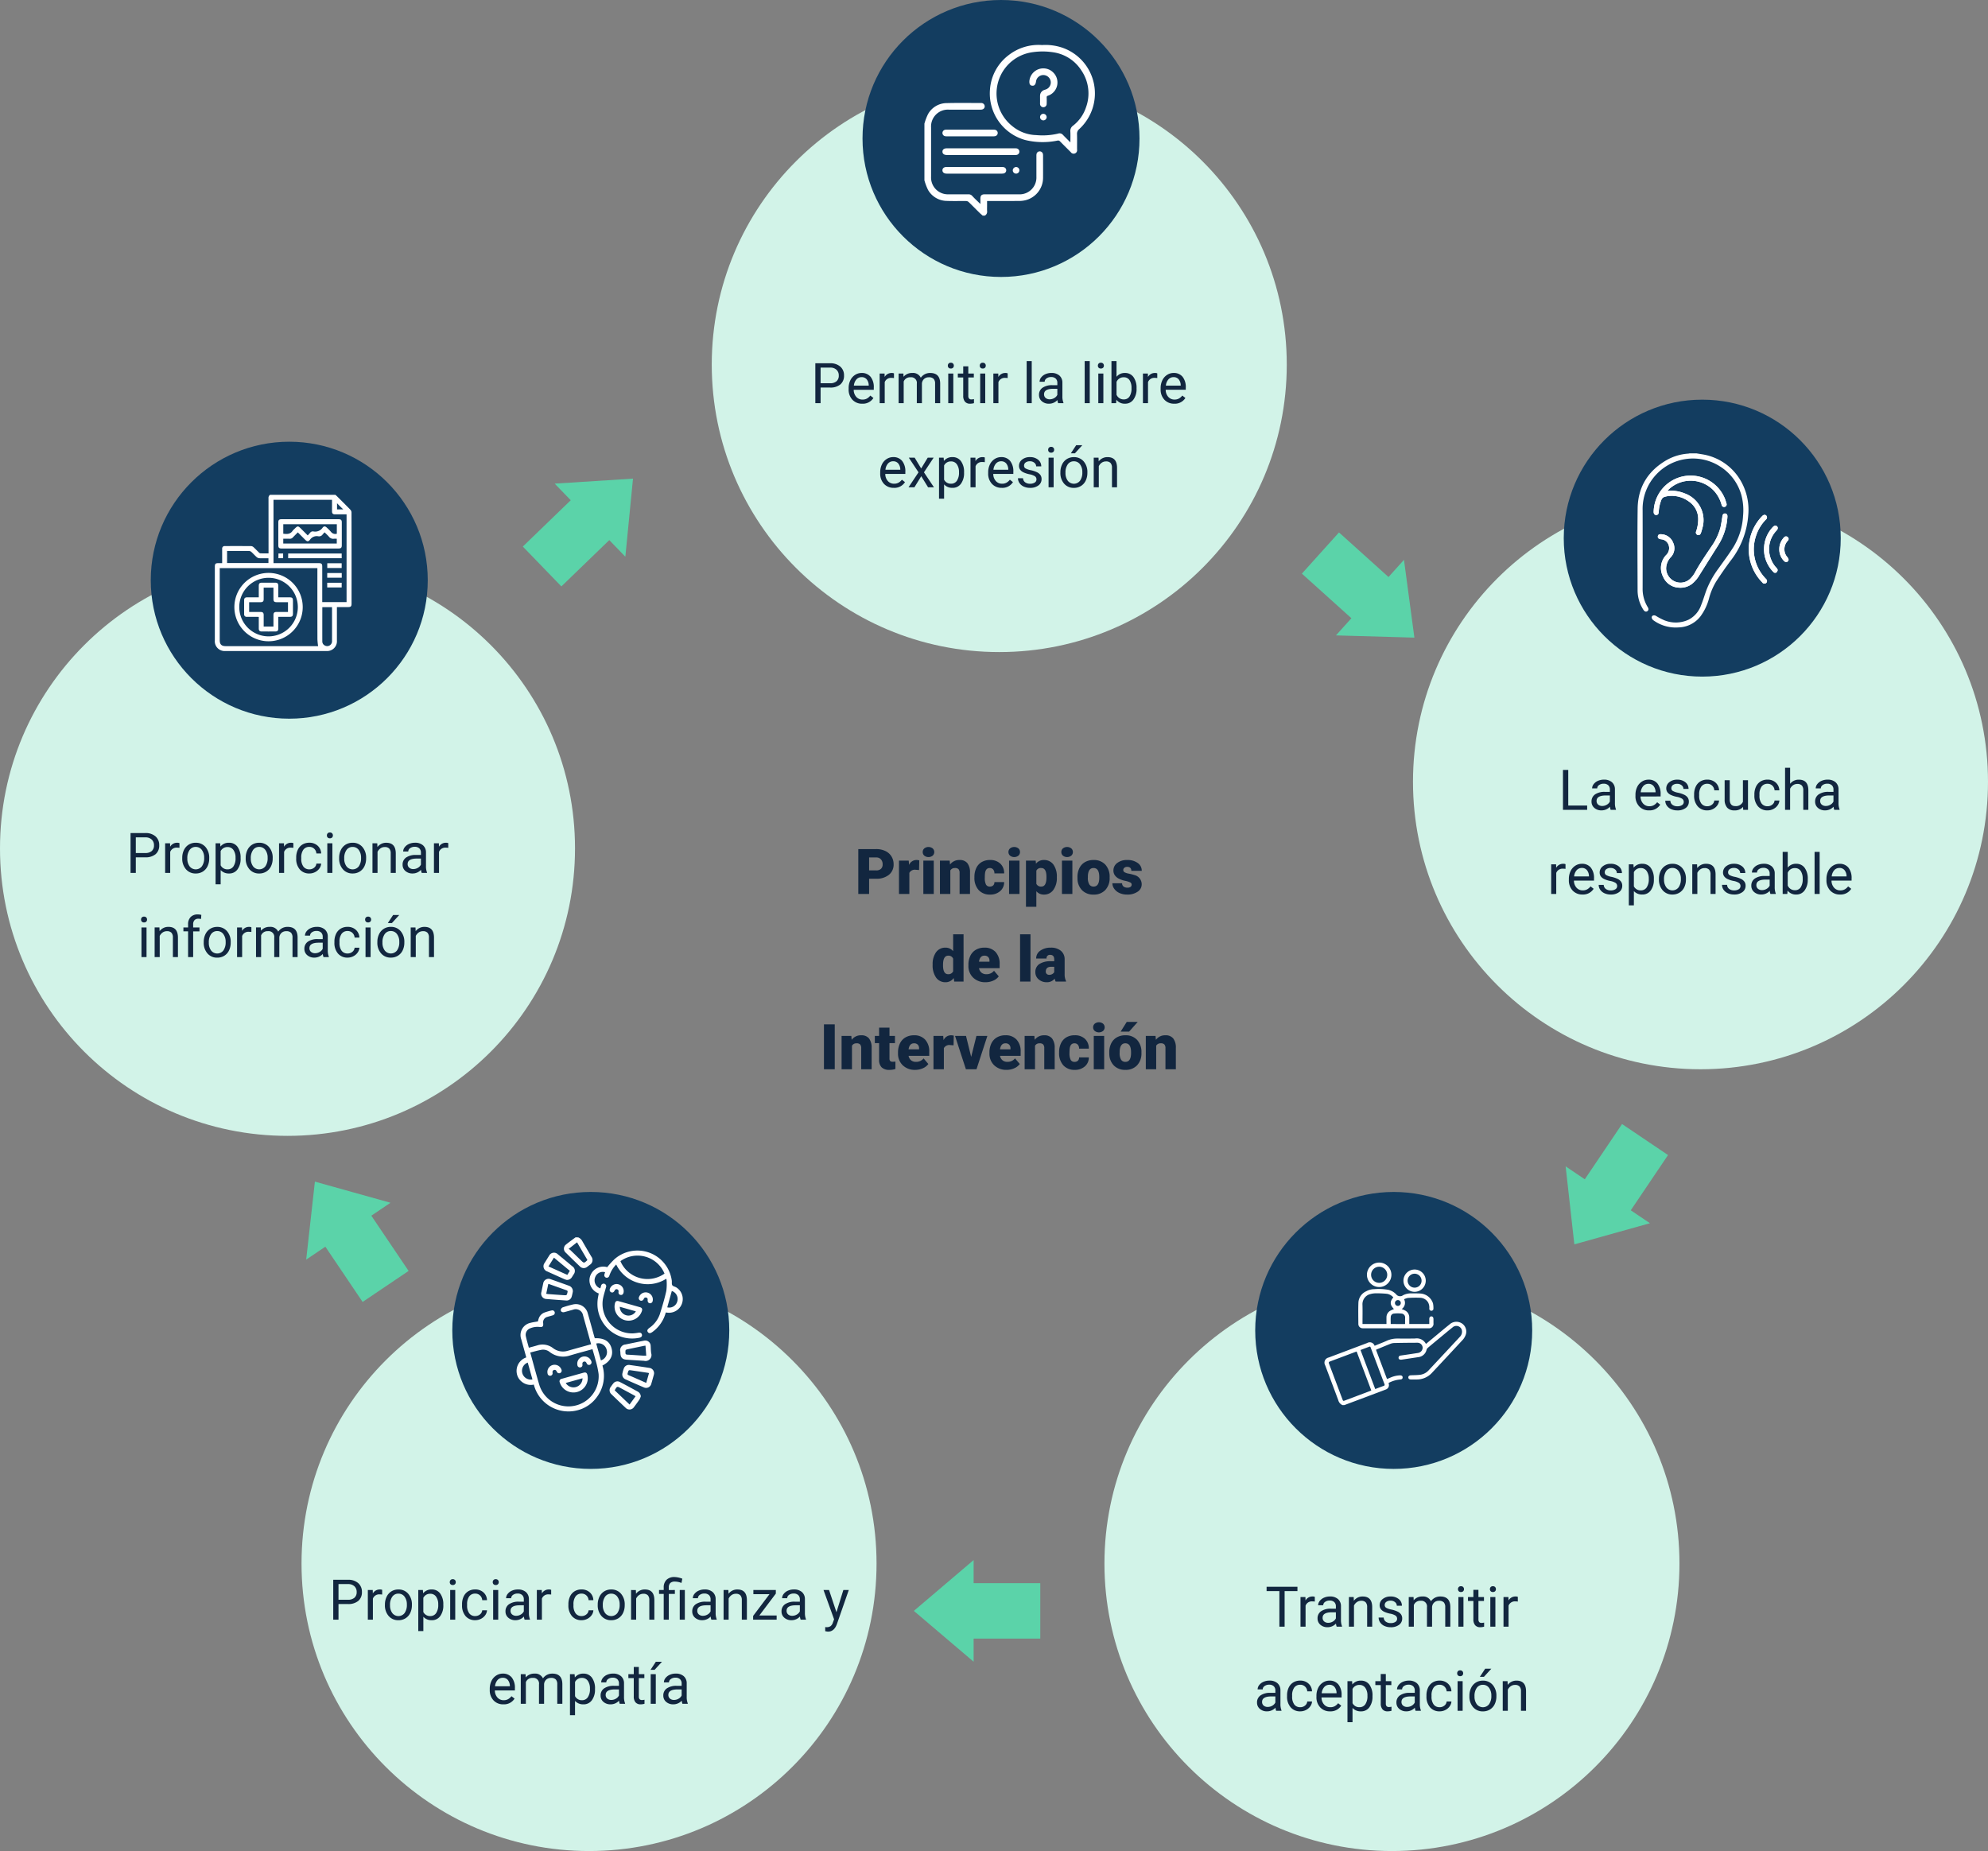 <svg xmlns="http://www.w3.org/2000/svg" width="567" height="528" viewBox="0 0 567 528">
  <rect x="0" y="0" width="567" height="528" fill="#808080" stroke="none"/>
  <g id="img1" transform="translate(-726 -431.5)">
    <g id="Grupo_130953" data-name="Grupo 130953" transform="translate(210.668 -31.5)">
      <circle id="Elipse_4791" data-name="Elipse 4791" cx="82" cy="82" r="82" transform="translate(718.332 485)" fill="#d2f3e8"/>
      <circle id="Elipse_4792" data-name="Elipse 4792" cx="82" cy="82" r="82" transform="translate(918.332 604)" fill="#d2f3e8"/>
      <circle id="Elipse_4793" data-name="Elipse 4793" cx="82" cy="82" r="82" transform="translate(515.332 623)" fill="#d2f3e8"/>
      <circle id="Elipse_4794" data-name="Elipse 4794" cx="82" cy="82" r="82" transform="translate(601.332 827)" fill="#d2f3e8"/>
      <circle id="Elipse_4795" data-name="Elipse 4795" cx="82" cy="82" r="82" transform="translate(830.332 827)" fill="#d2f3e8"/>
      <path id="Trazado_127021" data-name="Trazado 127021" d="M24.043,12.547V17h-1.5V5.625h4.2a4.215,4.215,0,0,1,2.926.953A3.231,3.231,0,0,1,30.723,9.1a3.189,3.189,0,0,1-1.035,2.551,4.4,4.4,0,0,1-2.965.895Zm0-1.227h2.7a2.7,2.7,0,0,0,1.844-.567,2.075,2.075,0,0,0,.641-1.64,2.143,2.143,0,0,0-.641-1.628,2.525,2.525,0,0,0-1.758-.634H24.043Zm11.875,5.836a3.693,3.693,0,0,1-2.8-1.129,4.19,4.19,0,0,1-1.078-3.02v-.266a5.073,5.073,0,0,1,.48-2.246,3.748,3.748,0,0,1,1.344-1.547,3.378,3.378,0,0,1,1.871-.559A3.166,3.166,0,0,1,38.3,9.477a4.7,4.7,0,0,1,.914,3.109v.6H33.488a3,3,0,0,0,.73,2.02,2.3,2.3,0,0,0,1.777.77,2.517,2.517,0,0,0,1.3-.312,3.259,3.259,0,0,0,.93-.828l.883.688A3.55,3.55,0,0,1,35.918,17.156Zm-.18-7.578a1.928,1.928,0,0,0-1.469.637A3.1,3.1,0,0,0,33.535,12H37.77v-.109a2.753,2.753,0,0,0-.594-1.707A1.815,1.815,0,0,0,35.738,9.578Zm9.234.266a4.331,4.331,0,0,0-.711-.055A1.9,1.9,0,0,0,42.332,11v6H40.887V8.547h1.406l.023.977a2.251,2.251,0,0,1,2.016-1.133,1.477,1.477,0,0,1,.641.109Zm2.688-1.3.039.938a3.122,3.122,0,0,1,2.508-1.094A2.417,2.417,0,0,1,52.621,9.75a3.2,3.2,0,0,1,1.1-.984,3.242,3.242,0,0,1,1.6-.375q2.781,0,2.828,2.945V17H56.7V11.422a1.941,1.941,0,0,0-.414-1.355,1.823,1.823,0,0,0-1.391-.449,1.917,1.917,0,0,0-1.336.48,1.949,1.949,0,0,0-.617,1.293V17H51.488V11.461a1.613,1.613,0,0,0-1.8-1.844,1.934,1.934,0,0,0-1.945,1.211V17H46.293V8.547ZM61.895,17H60.449V8.547h1.445ZM60.332,6.3a.863.863,0,0,1,.215-.594.807.807,0,0,1,.637-.242.819.819,0,0,1,.641.242.854.854,0,0,1,.219.594.826.826,0,0,1-.219.586.834.834,0,0,1-.641.234.821.821,0,0,1-.637-.234A.834.834,0,0,1,60.332,6.3Zm5.836.2V8.547h1.578V9.664H66.168v5.249a1.173,1.173,0,0,0,.211.763.888.888,0,0,0,.719.254,3.5,3.5,0,0,0,.688-.094V17a4.215,4.215,0,0,1-1.109.155,1.8,1.8,0,0,1-1.461-.586,2.517,2.517,0,0,1-.492-1.664V9.664H63.184V8.547h1.539V6.5ZM71,17H69.559V8.547H71ZM69.441,6.3a.863.863,0,0,1,.215-.594.807.807,0,0,1,.637-.242.819.819,0,0,1,.641.242.854.854,0,0,1,.219.594.826.826,0,0,1-.219.586.834.834,0,0,1-.641.234.821.821,0,0,1-.637-.234A.834.834,0,0,1,69.441,6.3ZM77.4,9.844a4.331,4.331,0,0,0-.711-.055A1.9,1.9,0,0,0,74.762,11v6H73.316V8.547h1.406l.023.977a2.251,2.251,0,0,1,2.016-1.133A1.477,1.477,0,0,1,77.4,8.5ZM84.262,17H82.816V5h1.445Zm7.531,0a3.036,3.036,0,0,1-.2-.891,3.225,3.225,0,0,1-2.406,1.047,2.984,2.984,0,0,1-2.051-.707,2.288,2.288,0,0,1-.8-1.793,2.39,2.39,0,0,1,1-2.051,4.733,4.733,0,0,1,2.824-.73h1.406v-.664A1.623,1.623,0,0,0,91.113,10a1.821,1.821,0,0,0-1.336-.449,2.108,2.108,0,0,0-1.3.391,1.151,1.151,0,0,0-.523.945H86.5a2,2,0,0,1,.449-1.223,3.066,3.066,0,0,1,1.219-.934,4.1,4.1,0,0,1,1.691-.344,3.342,3.342,0,0,1,2.289.73,2.635,2.635,0,0,1,.859,2.012v3.891a4.757,4.757,0,0,0,.3,1.852V17Zm-2.4-1.1a2.54,2.54,0,0,0,1.289-.352,2.127,2.127,0,0,0,.883-.914V12.9H90.434q-2.656,0-2.656,1.555a1.316,1.316,0,0,0,.453,1.063A1.742,1.742,0,0,0,89.395,15.9ZM100.809,17H99.363V5h1.445Zm3.883,0h-1.445V8.547h1.445ZM103.129,6.3a.863.863,0,0,1,.215-.594.807.807,0,0,1,.637-.242.819.819,0,0,1,.641.242.854.854,0,0,1,.219.594.826.826,0,0,1-.219.586.834.834,0,0,1-.641.234.821.821,0,0,1-.637-.234A.834.834,0,0,1,103.129,6.3Zm11.031,6.563a5.026,5.026,0,0,1-.891,3.113,2.846,2.846,0,0,1-2.391,1.176,2.947,2.947,0,0,1-2.477-1.133l-.07.977H107V5h1.445V9.477a2.93,2.93,0,0,1,2.414-1.086,2.863,2.863,0,0,1,2.418,1.164,5.177,5.177,0,0,1,.879,3.188Zm-1.445-.164a3.906,3.906,0,0,0-.57-2.281,1.888,1.888,0,0,0-1.641-.8,2.122,2.122,0,0,0-2.055,1.328V14.6a2.181,2.181,0,0,0,2.07,1.328,1.878,1.878,0,0,0,1.617-.8A4.153,4.153,0,0,0,112.715,12.7Zm7.352-2.859a4.331,4.331,0,0,0-.711-.055A1.9,1.9,0,0,0,117.426,11v6H115.98V8.547h1.406l.023.977a2.251,2.251,0,0,1,2.016-1.133,1.477,1.477,0,0,1,.641.109Zm4.836,7.313a3.693,3.693,0,0,1-2.8-1.129,4.19,4.19,0,0,1-1.078-3.02v-.266a5.073,5.073,0,0,1,.48-2.246,3.748,3.748,0,0,1,1.344-1.547,3.378,3.378,0,0,1,1.871-.559,3.166,3.166,0,0,1,2.563,1.086,4.7,4.7,0,0,1,.914,3.109v.6h-5.727a3,3,0,0,0,.73,2.02,2.3,2.3,0,0,0,1.777.77,2.517,2.517,0,0,0,1.3-.312,3.259,3.259,0,0,0,.93-.828l.883.688A3.55,3.55,0,0,1,124.9,17.156Zm-.18-7.578a1.928,1.928,0,0,0-1.469.637A3.1,3.1,0,0,0,122.52,12h4.234v-.109a2.753,2.753,0,0,0-.594-1.707A1.815,1.815,0,0,0,124.723,9.578Zm-79.8,31.578a3.693,3.693,0,0,1-2.8-1.129,4.19,4.19,0,0,1-1.078-3.02v-.266a5.073,5.073,0,0,1,.48-2.246,3.748,3.748,0,0,1,1.344-1.547,3.378,3.378,0,0,1,1.871-.559A3.166,3.166,0,0,1,47.3,33.477a4.7,4.7,0,0,1,.914,3.109v.6H42.492a3,3,0,0,0,.73,2.02,2.3,2.3,0,0,0,1.777.77,2.517,2.517,0,0,0,1.3-.312,3.258,3.258,0,0,0,.93-.828l.883.688A3.55,3.55,0,0,1,44.922,41.156Zm-.18-7.578a1.928,1.928,0,0,0-1.469.637A3.1,3.1,0,0,0,42.539,36h4.234v-.109a2.753,2.753,0,0,0-.594-1.707A1.815,1.815,0,0,0,44.742,33.578Zm7.984,2.055L54.6,32.547h1.688l-2.766,4.18L56.375,41H54.7L52.75,37.836,50.8,41h-1.68l2.852-4.273L49.2,32.547h1.672Zm12.234,1.234a5.062,5.062,0,0,1-.883,3.109,2.829,2.829,0,0,1-2.391,1.18,3.1,3.1,0,0,1-2.422-.977v4.07H57.82v-11.7h1.32l.07.938a2.977,2.977,0,0,1,2.453-1.094,2.882,2.882,0,0,1,2.41,1.148,5.117,5.117,0,0,1,.887,3.2ZM63.516,36.7a3.735,3.735,0,0,0-.609-2.258,1.963,1.963,0,0,0-1.672-.828,2.125,2.125,0,0,0-1.969,1.164V38.82a2.129,2.129,0,0,0,1.984,1.156,1.954,1.954,0,0,0,1.652-.824A4.077,4.077,0,0,0,63.516,36.7Zm7.367-2.859a4.331,4.331,0,0,0-.711-.055A1.9,1.9,0,0,0,68.242,35v6H66.8V32.547H68.2l.023.977a2.251,2.251,0,0,1,2.016-1.133,1.477,1.477,0,0,1,.641.109Zm4.836,7.313a3.693,3.693,0,0,1-2.8-1.129,4.19,4.19,0,0,1-1.078-3.02v-.266a5.073,5.073,0,0,1,.48-2.246,3.748,3.748,0,0,1,1.344-1.547,3.378,3.378,0,0,1,1.871-.559A3.166,3.166,0,0,1,78.1,33.477a4.7,4.7,0,0,1,.914,3.109v.6H73.289a3,3,0,0,0,.73,2.02,2.3,2.3,0,0,0,1.777.77,2.517,2.517,0,0,0,1.3-.312,3.259,3.259,0,0,0,.93-.828l.883.688A3.55,3.55,0,0,1,75.719,41.156Zm-.18-7.578a1.928,1.928,0,0,0-1.469.637A3.1,3.1,0,0,0,73.336,36H77.57v-.109a2.753,2.753,0,0,0-.594-1.707A1.815,1.815,0,0,0,75.539,33.578Zm10.07,5.18a1.064,1.064,0,0,0-.441-.91,4.249,4.249,0,0,0-1.539-.559,7.277,7.277,0,0,1-1.742-.562,2.479,2.479,0,0,1-.953-.781,1.869,1.869,0,0,1-.309-1.078,2.193,2.193,0,0,1,.879-1.758,3.432,3.432,0,0,1,2.246-.719,3.532,3.532,0,0,1,2.332.742,2.357,2.357,0,0,1,.895,1.9H85.523a1.3,1.3,0,0,0-.5-1.023,1.888,1.888,0,0,0-1.27-.43,1.976,1.976,0,0,0-1.234.344,1.082,1.082,0,0,0-.445.9.877.877,0,0,0,.414.789,5.1,5.1,0,0,0,1.5.508,7.8,7.8,0,0,1,1.754.578,2.558,2.558,0,0,1,1,.809,1.988,1.988,0,0,1,.324,1.152,2.163,2.163,0,0,1-.906,1.816,3.8,3.8,0,0,1-2.352.684A4.257,4.257,0,0,1,82,40.8a2.922,2.922,0,0,1-1.223-1,2.42,2.42,0,0,1-.441-1.395h1.445a1.5,1.5,0,0,0,.582,1.152,2.258,2.258,0,0,0,1.434.426,2.331,2.331,0,0,0,1.316-.332A1.02,1.02,0,0,0,85.609,38.758ZM90.508,41H89.063V32.547h1.445ZM88.945,30.3a.863.863,0,0,1,.215-.594.807.807,0,0,1,.637-.242.819.819,0,0,1,.641.242.854.854,0,0,1,.219.594.826.826,0,0,1-.219.586.834.834,0,0,1-.641.234.821.821,0,0,1-.637-.234A.834.834,0,0,1,88.945,30.3ZM92.438,36.7a4.993,4.993,0,0,1,.488-2.234,3.643,3.643,0,0,1,1.359-1.531,3.7,3.7,0,0,1,1.988-.539,3.565,3.565,0,0,1,2.793,1.2,4.6,4.6,0,0,1,1.066,3.18v.1a5.036,5.036,0,0,1-.473,2.215,3.589,3.589,0,0,1-1.352,1.527,3.743,3.743,0,0,1-2.02.547,3.556,3.556,0,0,1-2.785-1.2A4.575,4.575,0,0,1,92.438,36.8Zm1.453.172a3.616,3.616,0,0,0,.652,2.258,2.211,2.211,0,0,0,3.5-.012,3.955,3.955,0,0,0,.648-2.418,3.61,3.61,0,0,0-.66-2.254,2.1,2.1,0,0,0-1.754-.863,2.075,2.075,0,0,0-1.727.852A3.925,3.925,0,0,0,93.891,36.867ZM96.93,29h1.75l-2.094,2.3-1.164,0Zm6.383,3.547.047,1.063a3.08,3.08,0,0,1,2.531-1.219q2.68,0,2.7,3.023V41h-1.445V35.406a1.946,1.946,0,0,0-.418-1.352,1.675,1.675,0,0,0-1.277-.437,2.086,2.086,0,0,0-1.234.375,2.546,2.546,0,0,0-.828.984V41h-1.445V32.547Z" transform="translate(725.332 561)" fill="#12263f"/>
      <path id="Trazado_127022" data-name="Trazado 127022" d="M37.285,15.773h5.391V17h-6.9V5.625h1.508ZM49.379,17a3.036,3.036,0,0,1-.2-.891,3.225,3.225,0,0,1-2.406,1.047,2.984,2.984,0,0,1-2.051-.707,2.287,2.287,0,0,1-.8-1.793,2.39,2.39,0,0,1,1-2.051,4.733,4.733,0,0,1,2.824-.73h1.406v-.664A1.623,1.623,0,0,0,48.7,10a1.821,1.821,0,0,0-1.336-.449,2.107,2.107,0,0,0-1.3.391,1.151,1.151,0,0,0-.523.945H44.09a2,2,0,0,1,.449-1.223,3.066,3.066,0,0,1,1.219-.934,4.1,4.1,0,0,1,1.691-.344,3.342,3.342,0,0,1,2.289.73,2.635,2.635,0,0,1,.859,2.012v3.891a4.757,4.757,0,0,0,.3,1.852V17Zm-2.4-1.1a2.54,2.54,0,0,0,1.289-.352,2.127,2.127,0,0,0,.883-.914V12.9H48.02q-2.656,0-2.656,1.555a1.316,1.316,0,0,0,.453,1.063A1.742,1.742,0,0,0,46.98,15.9Zm13.352,1.258a3.693,3.693,0,0,1-2.8-1.129,4.19,4.19,0,0,1-1.078-3.02v-.266a5.073,5.073,0,0,1,.48-2.246,3.748,3.748,0,0,1,1.344-1.547,3.378,3.378,0,0,1,1.871-.559,3.166,3.166,0,0,1,2.563,1.086,4.7,4.7,0,0,1,.914,3.109v.6H57.9a3,3,0,0,0,.73,2.02,2.3,2.3,0,0,0,1.777.77,2.517,2.517,0,0,0,1.3-.312,3.259,3.259,0,0,0,.93-.828l.883.688A3.55,3.55,0,0,1,60.332,17.156Zm-.18-7.578a1.928,1.928,0,0,0-1.469.637A3.1,3.1,0,0,0,57.949,12h4.234v-.109a2.753,2.753,0,0,0-.594-1.707A1.815,1.815,0,0,0,60.152,9.578Zm10.07,5.18a1.064,1.064,0,0,0-.441-.91,4.249,4.249,0,0,0-1.539-.559,7.277,7.277,0,0,1-1.742-.562,2.479,2.479,0,0,1-.953-.781,1.869,1.869,0,0,1-.309-1.078,2.193,2.193,0,0,1,.879-1.758,3.432,3.432,0,0,1,2.246-.719,3.532,3.532,0,0,1,2.332.742,2.357,2.357,0,0,1,.895,1.9H70.137a1.3,1.3,0,0,0-.5-1.023,1.888,1.888,0,0,0-1.27-.43,1.976,1.976,0,0,0-1.234.344,1.082,1.082,0,0,0-.445.9.877.877,0,0,0,.414.789,5.1,5.1,0,0,0,1.5.508,7.8,7.8,0,0,1,1.754.578,2.558,2.558,0,0,1,1,.809,1.988,1.988,0,0,1,.324,1.152,2.163,2.163,0,0,1-.906,1.816,3.8,3.8,0,0,1-2.352.684,4.257,4.257,0,0,1-1.8-.359,2.922,2.922,0,0,1-1.223-1,2.42,2.42,0,0,1-.441-1.395h1.445a1.5,1.5,0,0,0,.582,1.152,2.258,2.258,0,0,0,1.434.426,2.331,2.331,0,0,0,1.316-.332A1.02,1.02,0,0,0,70.223,14.758Zm6.719,1.219a2.082,2.082,0,0,0,1.352-.469,1.649,1.649,0,0,0,.641-1.172H80.3a2.621,2.621,0,0,1-.5,1.383,3.293,3.293,0,0,1-1.23,1.047,3.55,3.55,0,0,1-1.629.391A3.482,3.482,0,0,1,74.2,16a4.59,4.59,0,0,1-1.02-3.152v-.242a5.089,5.089,0,0,1,.453-2.2,3.451,3.451,0,0,1,1.3-1.492,3.7,3.7,0,0,1,2-.531,3.39,3.39,0,0,1,2.363.852,3.043,3.043,0,0,1,1,2.211H78.934a1.992,1.992,0,0,0-.621-1.348,1.932,1.932,0,0,0-1.379-.527,2.023,2.023,0,0,0-1.707.793,3.724,3.724,0,0,0-.605,2.293v.273a3.65,3.65,0,0,0,.6,2.25A2.033,2.033,0,0,0,76.941,15.977Zm10.2.188a3.07,3.07,0,0,1-2.477.992,2.628,2.628,0,0,1-2.059-.785,3.4,3.4,0,0,1-.715-2.324v-5.5H83.34v5.461q0,1.922,1.563,1.922a2.163,2.163,0,0,0,2.2-1.234V8.547h1.445V17H87.176Zm6.992-.187a2.082,2.082,0,0,0,1.352-.469,1.649,1.649,0,0,0,.641-1.172H97.5a2.621,2.621,0,0,1-.5,1.383,3.293,3.293,0,0,1-1.23,1.047,3.55,3.55,0,0,1-1.629.391A3.482,3.482,0,0,1,91.391,16a4.59,4.59,0,0,1-1.02-3.152v-.242a5.089,5.089,0,0,1,.453-2.2,3.451,3.451,0,0,1,1.3-1.492,3.7,3.7,0,0,1,2-.531,3.39,3.39,0,0,1,2.363.852,3.043,3.043,0,0,1,1,2.211H96.129a1.992,1.992,0,0,0-.621-1.348,1.932,1.932,0,0,0-1.379-.527,2.023,2.023,0,0,0-1.707.793,3.724,3.724,0,0,0-.605,2.293v.273a3.65,3.65,0,0,0,.6,2.25A2.033,2.033,0,0,0,94.137,15.977Zm6.43-6.406a3.073,3.073,0,0,1,2.5-1.18q2.68,0,2.7,3.023V17h-1.445V11.406a1.946,1.946,0,0,0-.418-1.352,1.675,1.675,0,0,0-1.277-.437,2.086,2.086,0,0,0-1.234.375,2.546,2.546,0,0,0-.828.984V17H99.121V5h1.445ZM113.152,17a3.036,3.036,0,0,1-.2-.891,3.225,3.225,0,0,1-2.406,1.047,2.984,2.984,0,0,1-2.051-.707,2.288,2.288,0,0,1-.8-1.793,2.39,2.39,0,0,1,1-2.051,4.733,4.733,0,0,1,2.824-.73h1.406v-.664A1.623,1.623,0,0,0,112.473,10a1.821,1.821,0,0,0-1.336-.449,2.108,2.108,0,0,0-1.3.391,1.151,1.151,0,0,0-.523.945h-1.453a2,2,0,0,1,.449-1.223,3.066,3.066,0,0,1,1.219-.934,4.1,4.1,0,0,1,1.691-.344,3.342,3.342,0,0,1,2.289.73,2.635,2.635,0,0,1,.859,2.012v3.891a4.757,4.757,0,0,0,.3,1.852V17Zm-2.4-1.1a2.54,2.54,0,0,0,1.289-.352,2.127,2.127,0,0,0,.883-.914V12.9h-1.133q-2.656,0-2.656,1.555a1.316,1.316,0,0,0,.453,1.063A1.742,1.742,0,0,0,110.754,15.9ZM36.5,33.844a4.331,4.331,0,0,0-.711-.055A1.9,1.9,0,0,0,33.859,35v6H32.414V32.547H33.82l.023.977a2.251,2.251,0,0,1,2.016-1.133,1.477,1.477,0,0,1,.641.109Zm4.836,7.313a3.693,3.693,0,0,1-2.8-1.129,4.19,4.19,0,0,1-1.078-3.02v-.266a5.073,5.073,0,0,1,.48-2.246,3.748,3.748,0,0,1,1.344-1.547,3.378,3.378,0,0,1,1.871-.559,3.166,3.166,0,0,1,2.563,1.086,4.7,4.7,0,0,1,.914,3.109v.6H38.906a3,3,0,0,0,.73,2.02,2.3,2.3,0,0,0,1.777.77,2.517,2.517,0,0,0,1.3-.312,3.258,3.258,0,0,0,.93-.828l.883.688A3.55,3.55,0,0,1,41.336,41.156Zm-.18-7.578a1.928,1.928,0,0,0-1.469.637A3.1,3.1,0,0,0,38.953,36h4.234v-.109a2.753,2.753,0,0,0-.594-1.707A1.815,1.815,0,0,0,41.156,33.578Zm10.07,5.18a1.064,1.064,0,0,0-.441-.91,4.249,4.249,0,0,0-1.539-.559,7.277,7.277,0,0,1-1.742-.562,2.479,2.479,0,0,1-.953-.781,1.869,1.869,0,0,1-.309-1.078,2.193,2.193,0,0,1,.879-1.758,3.432,3.432,0,0,1,2.246-.719,3.532,3.532,0,0,1,2.332.742,2.357,2.357,0,0,1,.895,1.9H51.141a1.3,1.3,0,0,0-.5-1.023,1.888,1.888,0,0,0-1.27-.43,1.976,1.976,0,0,0-1.234.344,1.082,1.082,0,0,0-.445.9.877.877,0,0,0,.414.789,5.1,5.1,0,0,0,1.5.508,7.8,7.8,0,0,1,1.754.578,2.558,2.558,0,0,1,1,.809,1.988,1.988,0,0,1,.324,1.152,2.163,2.163,0,0,1-.906,1.816,3.8,3.8,0,0,1-2.352.684,4.257,4.257,0,0,1-1.8-.359,2.922,2.922,0,0,1-1.223-1,2.42,2.42,0,0,1-.441-1.395H47.4a1.5,1.5,0,0,0,.582,1.152,2.258,2.258,0,0,0,1.434.426,2.331,2.331,0,0,0,1.316-.332A1.02,1.02,0,0,0,51.227,38.758ZM61.7,36.867a5.062,5.062,0,0,1-.883,3.109,2.829,2.829,0,0,1-2.391,1.18A3.1,3.1,0,0,1,56,40.18v4.07H54.555v-11.7h1.32l.07.938A2.977,2.977,0,0,1,58.4,32.391a2.882,2.882,0,0,1,2.41,1.148,5.117,5.117,0,0,1,.887,3.2ZM60.25,36.7a3.735,3.735,0,0,0-.609-2.258,1.963,1.963,0,0,0-1.672-.828A2.125,2.125,0,0,0,56,34.781V38.82a2.129,2.129,0,0,0,1.984,1.156,1.954,1.954,0,0,0,1.652-.824A4.077,4.077,0,0,0,60.25,36.7Zm2.9-.008a4.993,4.993,0,0,1,.488-2.234A3.643,3.643,0,0,1,65,32.93a3.7,3.7,0,0,1,1.988-.539,3.565,3.565,0,0,1,2.793,1.2,4.6,4.6,0,0,1,1.066,3.18v.1a5.036,5.036,0,0,1-.473,2.215,3.589,3.589,0,0,1-1.352,1.527,3.743,3.743,0,0,1-2.02.547,3.556,3.556,0,0,1-2.785-1.2A4.575,4.575,0,0,1,63.148,36.8Zm1.453.172a3.616,3.616,0,0,0,.652,2.258,2.211,2.211,0,0,0,3.5-.012A3.955,3.955,0,0,0,69.4,36.7a3.61,3.61,0,0,0-.66-2.254,2.1,2.1,0,0,0-1.754-.863,2.075,2.075,0,0,0-1.727.852A3.925,3.925,0,0,0,64.6,36.867Zm9.422-4.32.047,1.063A3.08,3.08,0,0,1,76.6,32.391q2.68,0,2.7,3.023V41H77.859V35.406a1.946,1.946,0,0,0-.418-1.352,1.675,1.675,0,0,0-1.277-.437,2.086,2.086,0,0,0-1.234.375,2.546,2.546,0,0,0-.828.984V41H72.656V32.547Zm12.383,6.211a1.064,1.064,0,0,0-.441-.91,4.249,4.249,0,0,0-1.539-.559,7.277,7.277,0,0,1-1.742-.562,2.479,2.479,0,0,1-.953-.781,1.869,1.869,0,0,1-.309-1.078,2.193,2.193,0,0,1,.879-1.758,3.432,3.432,0,0,1,2.246-.719,3.532,3.532,0,0,1,2.332.742,2.357,2.357,0,0,1,.895,1.9H86.32a1.3,1.3,0,0,0-.5-1.023,1.888,1.888,0,0,0-1.27-.43,1.976,1.976,0,0,0-1.234.344,1.082,1.082,0,0,0-.445.9.877.877,0,0,0,.414.789,5.1,5.1,0,0,0,1.5.508,7.8,7.8,0,0,1,1.754.578,2.558,2.558,0,0,1,1,.809,1.988,1.988,0,0,1,.324,1.152,2.163,2.163,0,0,1-.906,1.816,3.8,3.8,0,0,1-2.352.684,4.257,4.257,0,0,1-1.8-.359,2.922,2.922,0,0,1-1.223-1,2.42,2.42,0,0,1-.441-1.395h1.445a1.5,1.5,0,0,0,.582,1.152,2.258,2.258,0,0,0,1.434.426,2.331,2.331,0,0,0,1.316-.332A1.02,1.02,0,0,0,86.406,38.758ZM94.953,41a3.036,3.036,0,0,1-.2-.891,3.225,3.225,0,0,1-2.406,1.047,2.984,2.984,0,0,1-2.051-.707,2.288,2.288,0,0,1-.8-1.793,2.39,2.39,0,0,1,1-2.051,4.733,4.733,0,0,1,2.824-.73h1.406v-.664A1.623,1.623,0,0,0,94.273,34a1.821,1.821,0,0,0-1.336-.449,2.107,2.107,0,0,0-1.3.391,1.151,1.151,0,0,0-.523.945H89.664a2,2,0,0,1,.449-1.223,3.066,3.066,0,0,1,1.219-.934,4.1,4.1,0,0,1,1.691-.344,3.342,3.342,0,0,1,2.289.73,2.635,2.635,0,0,1,.859,2.012v3.891a4.757,4.757,0,0,0,.3,1.852V41Zm-2.4-1.1a2.54,2.54,0,0,0,1.289-.352,2.127,2.127,0,0,0,.883-.914V36.9H93.594q-2.656,0-2.656,1.555a1.316,1.316,0,0,0,.453,1.063A1.742,1.742,0,0,0,92.555,39.9Zm13.039-3.031a5.026,5.026,0,0,1-.891,3.113,2.846,2.846,0,0,1-2.391,1.176,2.947,2.947,0,0,1-2.477-1.133l-.07.977H98.438V29h1.445v4.477a2.93,2.93,0,0,1,2.414-1.086,2.863,2.863,0,0,1,2.418,1.164,5.177,5.177,0,0,1,.879,3.188Zm-1.445-.164a3.906,3.906,0,0,0-.57-2.281,1.888,1.888,0,0,0-1.641-.8,2.122,2.122,0,0,0-2.055,1.328V38.6a2.181,2.181,0,0,0,2.07,1.328,1.878,1.878,0,0,0,1.617-.8A4.153,4.153,0,0,0,104.148,36.7Zm4.836,4.3h-1.445V29h1.445Zm5.82.156a3.693,3.693,0,0,1-2.8-1.129,4.19,4.19,0,0,1-1.078-3.02v-.266a5.073,5.073,0,0,1,.48-2.246,3.748,3.748,0,0,1,1.344-1.547,3.378,3.378,0,0,1,1.871-.559,3.166,3.166,0,0,1,2.563,1.086,4.7,4.7,0,0,1,.914,3.109v.6h-5.727a3,3,0,0,0,.73,2.02,2.3,2.3,0,0,0,1.777.77,2.517,2.517,0,0,0,1.3-.312,3.259,3.259,0,0,0,.93-.828l.883.688A3.55,3.55,0,0,1,114.8,41.156Zm-.18-7.578a1.928,1.928,0,0,0-1.469.637A3.1,3.1,0,0,0,112.422,36h4.234v-.109a2.753,2.753,0,0,0-.594-1.707A1.815,1.815,0,0,0,114.625,33.578Z" transform="translate(925.332 677)" fill="#12263f"/>
      <path id="Trazado_127020" data-name="Trazado 127020" d="M31.734,12.547V17h-1.5V5.625h4.2a4.215,4.215,0,0,1,2.926.953A3.231,3.231,0,0,1,38.414,9.1a3.189,3.189,0,0,1-1.035,2.551,4.4,4.4,0,0,1-2.965.895Zm0-1.227h2.7a2.7,2.7,0,0,0,1.844-.567,2.075,2.075,0,0,0,.641-1.64,2.143,2.143,0,0,0-.641-1.628,2.525,2.525,0,0,0-1.758-.634H31.734ZM44.188,9.844a4.331,4.331,0,0,0-.711-.055A1.9,1.9,0,0,0,41.547,11v6H40.1V8.547h1.406l.023.977a2.251,2.251,0,0,1,2.016-1.133,1.477,1.477,0,0,1,.641.109Zm.789,2.852a4.993,4.993,0,0,1,.488-2.234A3.643,3.643,0,0,1,46.824,8.93a3.7,3.7,0,0,1,1.988-.539,3.565,3.565,0,0,1,2.793,1.2,4.6,4.6,0,0,1,1.066,3.18v.1a5.036,5.036,0,0,1-.473,2.215,3.589,3.589,0,0,1-1.352,1.527,3.743,3.743,0,0,1-2.02.547,3.556,3.556,0,0,1-2.785-1.2A4.575,4.575,0,0,1,44.977,12.8Zm1.453.172a3.616,3.616,0,0,0,.652,2.258,2.211,2.211,0,0,0,3.5-.012,3.955,3.955,0,0,0,.648-2.418,3.61,3.61,0,0,0-.66-2.254,2.1,2.1,0,0,0-1.754-.863,2.075,2.075,0,0,0-1.727.852A3.925,3.925,0,0,0,46.43,12.867Zm15.2,0a5.062,5.062,0,0,1-.883,3.109,2.829,2.829,0,0,1-2.391,1.18,3.1,3.1,0,0,1-2.422-.977v4.07H54.484V8.547H55.8l.07.938a2.977,2.977,0,0,1,2.453-1.094,2.882,2.882,0,0,1,2.41,1.148,5.117,5.117,0,0,1,.887,3.2ZM60.18,12.7a3.735,3.735,0,0,0-.609-2.258A1.963,1.963,0,0,0,57.9,9.617a2.125,2.125,0,0,0-1.969,1.164V14.82a2.129,2.129,0,0,0,1.984,1.156,1.954,1.954,0,0,0,1.652-.824A4.077,4.077,0,0,0,60.18,12.7Zm2.9-.008a4.993,4.993,0,0,1,.488-2.234A3.643,3.643,0,0,1,64.926,8.93a3.7,3.7,0,0,1,1.988-.539,3.565,3.565,0,0,1,2.793,1.2,4.6,4.6,0,0,1,1.066,3.18v.1a5.036,5.036,0,0,1-.473,2.215,3.589,3.589,0,0,1-1.352,1.527,3.743,3.743,0,0,1-2.02.547,3.556,3.556,0,0,1-2.785-1.2A4.575,4.575,0,0,1,63.078,12.8Zm1.453.172a3.616,3.616,0,0,0,.652,2.258,2.211,2.211,0,0,0,3.5-.012,3.955,3.955,0,0,0,.648-2.418,3.61,3.61,0,0,0-.66-2.254,2.1,2.1,0,0,0-1.754-.863,2.075,2.075,0,0,0-1.727.852A3.925,3.925,0,0,0,64.531,12.867ZM76.672,9.844a4.331,4.331,0,0,0-.711-.055A1.9,1.9,0,0,0,74.031,11v6H72.586V8.547h1.406l.023.977a2.251,2.251,0,0,1,2.016-1.133,1.477,1.477,0,0,1,.641.109Zm4.57,6.133a2.082,2.082,0,0,0,1.352-.469,1.649,1.649,0,0,0,.641-1.172H84.6a2.621,2.621,0,0,1-.5,1.383,3.293,3.293,0,0,1-1.23,1.047,3.55,3.55,0,0,1-1.629.391A3.482,3.482,0,0,1,78.5,16a4.59,4.59,0,0,1-1.02-3.152v-.242a5.089,5.089,0,0,1,.453-2.2,3.451,3.451,0,0,1,1.3-1.492,3.7,3.7,0,0,1,2-.531,3.39,3.39,0,0,1,2.363.852,3.043,3.043,0,0,1,1,2.211H83.234a1.992,1.992,0,0,0-.621-1.348,1.932,1.932,0,0,0-1.379-.527,2.023,2.023,0,0,0-1.707.793,3.724,3.724,0,0,0-.605,2.293v.273a3.65,3.65,0,0,0,.6,2.25A2.033,2.033,0,0,0,81.242,15.977ZM87.8,17H86.352V8.547H87.8ZM86.234,6.3a.863.863,0,0,1,.215-.594.807.807,0,0,1,.637-.242.819.819,0,0,1,.641.242.854.854,0,0,1,.219.594.826.826,0,0,1-.219.586.834.834,0,0,1-.641.234.821.821,0,0,1-.637-.234A.834.834,0,0,1,86.234,6.3ZM89.727,12.7a4.993,4.993,0,0,1,.488-2.234A3.643,3.643,0,0,1,91.574,8.93a3.7,3.7,0,0,1,1.988-.539,3.565,3.565,0,0,1,2.793,1.2,4.6,4.6,0,0,1,1.066,3.18v.1a5.036,5.036,0,0,1-.473,2.215A3.589,3.589,0,0,1,95.6,16.609a3.743,3.743,0,0,1-2.02.547,3.556,3.556,0,0,1-2.785-1.2A4.575,4.575,0,0,1,89.727,12.8Zm1.453.172a3.616,3.616,0,0,0,.652,2.258,2.211,2.211,0,0,0,3.5-.012,3.955,3.955,0,0,0,.648-2.418,3.61,3.61,0,0,0-.66-2.254,2.1,2.1,0,0,0-1.754-.863,2.075,2.075,0,0,0-1.727.852A3.925,3.925,0,0,0,91.18,12.867Zm9.422-4.32.047,1.063a3.08,3.08,0,0,1,2.531-1.219q2.68,0,2.7,3.023V17h-1.445V11.406a1.946,1.946,0,0,0-.418-1.352,1.675,1.675,0,0,0-1.277-.437,2.086,2.086,0,0,0-1.234.375,2.546,2.546,0,0,0-.828.984V17H99.234V8.547ZM113.281,17a3.036,3.036,0,0,1-.2-.891,3.225,3.225,0,0,1-2.406,1.047,2.984,2.984,0,0,1-2.051-.707,2.288,2.288,0,0,1-.8-1.793,2.39,2.39,0,0,1,1-2.051,4.733,4.733,0,0,1,2.824-.73h1.406v-.664A1.623,1.623,0,0,0,112.6,10a1.821,1.821,0,0,0-1.336-.449,2.108,2.108,0,0,0-1.3.391,1.151,1.151,0,0,0-.523.945h-1.453a2,2,0,0,1,.449-1.223,3.066,3.066,0,0,1,1.219-.934,4.1,4.1,0,0,1,1.691-.344,3.342,3.342,0,0,1,2.289.73,2.635,2.635,0,0,1,.859,2.012v3.891a4.757,4.757,0,0,0,.3,1.852V17Zm-2.4-1.1a2.54,2.54,0,0,0,1.289-.352,2.127,2.127,0,0,0,.883-.914V12.9h-1.133q-2.656,0-2.656,1.555a1.316,1.316,0,0,0,.453,1.063A1.742,1.742,0,0,0,110.883,15.9Zm9.969-6.055a4.331,4.331,0,0,0-.711-.055A1.9,1.9,0,0,0,118.211,11v6h-1.445V8.547h1.406l.023.977a2.251,2.251,0,0,1,2.016-1.133,1.477,1.477,0,0,1,.641.109ZM34.793,41H33.348V32.547h1.445ZM33.23,30.3a.863.863,0,0,1,.215-.594.807.807,0,0,1,.637-.242.819.819,0,0,1,.641.242.854.854,0,0,1,.219.594.826.826,0,0,1-.219.586.834.834,0,0,1-.641.234.821.821,0,0,1-.637-.234A.834.834,0,0,1,33.23,30.3Zm5.242,2.242.047,1.063a3.08,3.08,0,0,1,2.531-1.219q2.68,0,2.7,3.023V41H42.309V35.406a1.946,1.946,0,0,0-.418-1.352,1.675,1.675,0,0,0-1.277-.437,2.086,2.086,0,0,0-1.234.375,2.546,2.546,0,0,0-.828.984V41H37.105V32.547ZM46.645,41V33.664H45.309V32.547h1.336V31.68a2.878,2.878,0,0,1,.727-2.1,2.745,2.745,0,0,1,2.055-.742,3.816,3.816,0,0,1,.992.132l-.078,1.165a4.151,4.151,0,0,0-.781-.07,1.41,1.41,0,0,0-1.086.411,1.669,1.669,0,0,0-.383,1.18v.893h1.8v1.117h-1.8V41Zm4.461-4.3a4.993,4.993,0,0,1,.488-2.234,3.643,3.643,0,0,1,1.359-1.531,3.7,3.7,0,0,1,1.988-.539,3.565,3.565,0,0,1,2.793,1.2,4.6,4.6,0,0,1,1.066,3.18v.1a5.036,5.036,0,0,1-.473,2.215,3.589,3.589,0,0,1-1.352,1.527,3.743,3.743,0,0,1-2.02.547,3.556,3.556,0,0,1-2.785-1.2A4.575,4.575,0,0,1,51.105,36.8Zm1.453.172a3.616,3.616,0,0,0,.652,2.258,2.211,2.211,0,0,0,3.5-.012,3.955,3.955,0,0,0,.648-2.418,3.61,3.61,0,0,0-.66-2.254,2.1,2.1,0,0,0-1.754-.863,2.075,2.075,0,0,0-1.727.852A3.925,3.925,0,0,0,52.559,36.867ZM64.7,33.844a4.331,4.331,0,0,0-.711-.055A1.9,1.9,0,0,0,62.059,35v6H60.613V32.547H62.02l.023.977a2.251,2.251,0,0,1,2.016-1.133,1.477,1.477,0,0,1,.641.109Zm2.688-1.3.039.938a3.122,3.122,0,0,1,2.508-1.094,2.417,2.417,0,0,1,2.414,1.359,3.2,3.2,0,0,1,1.1-.984,3.242,3.242,0,0,1,1.6-.375q2.781,0,2.828,2.945V41H76.426V35.422a1.941,1.941,0,0,0-.414-1.355,1.823,1.823,0,0,0-1.391-.449,1.916,1.916,0,0,0-1.336.48,1.949,1.949,0,0,0-.617,1.293V41H71.215V35.461a1.613,1.613,0,0,0-1.8-1.844,1.934,1.934,0,0,0-1.945,1.211V41H66.02V32.547ZM85.27,41a3.036,3.036,0,0,1-.2-.891,3.225,3.225,0,0,1-2.406,1.047,2.984,2.984,0,0,1-2.051-.707,2.288,2.288,0,0,1-.8-1.793,2.39,2.39,0,0,1,1-2.051,4.733,4.733,0,0,1,2.824-.73h1.406v-.664A1.623,1.623,0,0,0,84.59,34a1.821,1.821,0,0,0-1.336-.449,2.107,2.107,0,0,0-1.3.391,1.151,1.151,0,0,0-.523.945H79.98a2,2,0,0,1,.449-1.223,3.066,3.066,0,0,1,1.219-.934,4.1,4.1,0,0,1,1.691-.344,3.342,3.342,0,0,1,2.289.73,2.635,2.635,0,0,1,.859,2.012v3.891a4.757,4.757,0,0,0,.3,1.852V41Zm-2.4-1.1a2.54,2.54,0,0,0,1.289-.352,2.127,2.127,0,0,0,.883-.914V36.9H83.91q-2.656,0-2.656,1.555a1.316,1.316,0,0,0,.453,1.063A1.742,1.742,0,0,0,82.871,39.9Zm9.273.078a2.082,2.082,0,0,0,1.352-.469,1.649,1.649,0,0,0,.641-1.172H95.5a2.621,2.621,0,0,1-.5,1.383,3.293,3.293,0,0,1-1.23,1.047,3.55,3.55,0,0,1-1.629.391A3.482,3.482,0,0,1,89.4,40a4.59,4.59,0,0,1-1.02-3.152v-.242a5.089,5.089,0,0,1,.453-2.2,3.451,3.451,0,0,1,1.3-1.492,3.7,3.7,0,0,1,2-.531,3.39,3.39,0,0,1,2.363.852,3.043,3.043,0,0,1,1,2.211H94.137a1.992,1.992,0,0,0-.621-1.348,1.932,1.932,0,0,0-1.379-.527,2.023,2.023,0,0,0-1.707.793,3.724,3.724,0,0,0-.605,2.293v.273a3.65,3.65,0,0,0,.6,2.25A2.033,2.033,0,0,0,92.145,39.977ZM98.7,41H97.254V32.547H98.7ZM97.137,30.3a.863.863,0,0,1,.215-.594.807.807,0,0,1,.637-.242.819.819,0,0,1,.641.242.854.854,0,0,1,.219.594.826.826,0,0,1-.219.586.834.834,0,0,1-.641.234.821.821,0,0,1-.637-.234A.834.834,0,0,1,97.137,30.3Zm3.492,6.391a4.993,4.993,0,0,1,.488-2.234,3.643,3.643,0,0,1,1.359-1.531,3.7,3.7,0,0,1,1.988-.539,3.565,3.565,0,0,1,2.793,1.2,4.6,4.6,0,0,1,1.066,3.18v.1a5.036,5.036,0,0,1-.473,2.215,3.589,3.589,0,0,1-1.352,1.527,3.743,3.743,0,0,1-2.02.547,3.556,3.556,0,0,1-2.785-1.2,4.575,4.575,0,0,1-1.066-3.164Zm1.453.172a3.616,3.616,0,0,0,.652,2.258,2.211,2.211,0,0,0,3.5-.012,3.955,3.955,0,0,0,.648-2.418,3.61,3.61,0,0,0-.66-2.254,2.1,2.1,0,0,0-1.754-.863,2.075,2.075,0,0,0-1.727.852A3.925,3.925,0,0,0,102.082,36.867ZM105.121,29h1.75l-2.094,2.3-1.164,0Zm6.383,3.547.047,1.063a3.08,3.08,0,0,1,2.531-1.219q2.68,0,2.7,3.023V41H115.34V35.406a1.946,1.946,0,0,0-.418-1.352,1.675,1.675,0,0,0-1.277-.437,2.086,2.086,0,0,0-1.234.375,2.546,2.546,0,0,0-.828.984V41h-1.445V32.547Z" transform="translate(522.332 695)" fill="#12263f"/>
      <path id="Trazado_127024" data-name="Trazado 127024" d="M3.543,12.547V17h-1.5V5.625h4.2a4.215,4.215,0,0,1,2.926.953A3.231,3.231,0,0,1,10.223,9.1a3.189,3.189,0,0,1-1.035,2.551,4.4,4.4,0,0,1-2.965.895Zm0-1.227h2.7a2.7,2.7,0,0,0,1.844-.567,2.075,2.075,0,0,0,.641-1.64,2.143,2.143,0,0,0-.641-1.628,2.525,2.525,0,0,0-1.758-.634H3.543ZM16,9.844a4.331,4.331,0,0,0-.711-.055A1.9,1.9,0,0,0,13.355,11v6H11.91V8.547h1.406l.023.977a2.251,2.251,0,0,1,2.016-1.133A1.477,1.477,0,0,1,16,8.5Zm.789,2.852a4.993,4.993,0,0,1,.488-2.234A3.643,3.643,0,0,1,18.633,8.93a3.7,3.7,0,0,1,1.988-.539,3.565,3.565,0,0,1,2.793,1.2,4.6,4.6,0,0,1,1.066,3.18v.1a5.036,5.036,0,0,1-.473,2.215,3.589,3.589,0,0,1-1.352,1.527,3.743,3.743,0,0,1-2.02.547,3.556,3.556,0,0,1-2.785-1.2A4.575,4.575,0,0,1,16.785,12.8Zm1.453.172a3.616,3.616,0,0,0,.652,2.258,2.211,2.211,0,0,0,3.5-.012,3.955,3.955,0,0,0,.648-2.418,3.61,3.61,0,0,0-.66-2.254,2.1,2.1,0,0,0-1.754-.863,2.075,2.075,0,0,0-1.727.852A3.925,3.925,0,0,0,18.238,12.867Zm15.2,0a5.062,5.062,0,0,1-.883,3.109,2.829,2.829,0,0,1-2.391,1.18,3.1,3.1,0,0,1-2.422-.977v4.07H26.293V8.547h1.32l.07.938a2.977,2.977,0,0,1,2.453-1.094,2.882,2.882,0,0,1,2.41,1.148,5.117,5.117,0,0,1,.887,3.2ZM31.988,12.7a3.735,3.735,0,0,0-.609-2.258,1.963,1.963,0,0,0-1.672-.828,2.125,2.125,0,0,0-1.969,1.164V14.82a2.129,2.129,0,0,0,1.984,1.156,1.954,1.954,0,0,0,1.652-.824A4.077,4.077,0,0,0,31.988,12.7ZM36.84,17H35.395V8.547H36.84ZM35.277,6.3a.863.863,0,0,1,.215-.594.807.807,0,0,1,.637-.242.819.819,0,0,1,.641.242.854.854,0,0,1,.219.594.826.826,0,0,1-.219.586.834.834,0,0,1-.641.234.821.821,0,0,1-.637-.234A.834.834,0,0,1,35.277,6.3Zm7.266,9.672a2.082,2.082,0,0,0,1.352-.469,1.649,1.649,0,0,0,.641-1.172H45.9a2.621,2.621,0,0,1-.5,1.383,3.293,3.293,0,0,1-1.23,1.047,3.55,3.55,0,0,1-1.629.391A3.482,3.482,0,0,1,39.8,16a4.59,4.59,0,0,1-1.02-3.152v-.242a5.089,5.089,0,0,1,.453-2.2,3.451,3.451,0,0,1,1.3-1.492,3.7,3.7,0,0,1,2-.531,3.39,3.39,0,0,1,2.363.852,3.043,3.043,0,0,1,1,2.211H44.535a1.992,1.992,0,0,0-.621-1.348,1.932,1.932,0,0,0-1.379-.527,2.023,2.023,0,0,0-1.707.793,3.724,3.724,0,0,0-.605,2.293v.273a3.65,3.65,0,0,0,.6,2.25A2.033,2.033,0,0,0,42.543,15.977ZM49.1,17H47.652V8.547H49.1ZM47.535,6.3a.863.863,0,0,1,.215-.594.807.807,0,0,1,.637-.242.819.819,0,0,1,.641.242.854.854,0,0,1,.219.594.826.826,0,0,1-.219.586.834.834,0,0,1-.641.234.821.821,0,0,1-.637-.234A.834.834,0,0,1,47.535,6.3ZM56.629,17a3.036,3.036,0,0,1-.2-.891,3.225,3.225,0,0,1-2.406,1.047,2.984,2.984,0,0,1-2.051-.707,2.287,2.287,0,0,1-.8-1.793,2.39,2.39,0,0,1,1-2.051A4.733,4.733,0,0,1,55,11.875H56.4v-.664A1.623,1.623,0,0,0,55.949,10a1.821,1.821,0,0,0-1.336-.449,2.107,2.107,0,0,0-1.3.391,1.151,1.151,0,0,0-.523.945H51.34a2,2,0,0,1,.449-1.223,3.066,3.066,0,0,1,1.219-.934A4.1,4.1,0,0,1,54.7,8.391a3.342,3.342,0,0,1,2.289.73,2.635,2.635,0,0,1,.859,2.012v3.891a4.757,4.757,0,0,0,.3,1.852V17Zm-2.4-1.1a2.54,2.54,0,0,0,1.289-.352,2.127,2.127,0,0,0,.883-.914V12.9H55.27q-2.656,0-2.656,1.555a1.316,1.316,0,0,0,.453,1.063A1.742,1.742,0,0,0,54.23,15.9ZM64.2,9.844a4.331,4.331,0,0,0-.711-.055A1.9,1.9,0,0,0,61.559,11v6H60.113V8.547H61.52l.023.977a2.251,2.251,0,0,1,2.016-1.133A1.477,1.477,0,0,1,64.2,8.5Zm8.68,6.133a2.082,2.082,0,0,0,1.352-.469,1.649,1.649,0,0,0,.641-1.172h1.367a2.621,2.621,0,0,1-.5,1.383,3.293,3.293,0,0,1-1.23,1.047,3.55,3.55,0,0,1-1.629.391A3.482,3.482,0,0,1,70.133,16a4.59,4.59,0,0,1-1.02-3.152v-.242a5.089,5.089,0,0,1,.453-2.2,3.451,3.451,0,0,1,1.3-1.492,3.7,3.7,0,0,1,2-.531,3.39,3.39,0,0,1,2.363.852,3.043,3.043,0,0,1,1,2.211H74.871a1.992,1.992,0,0,0-.621-1.348,1.932,1.932,0,0,0-1.379-.527,2.023,2.023,0,0,0-1.707.793,3.724,3.724,0,0,0-.605,2.293v.273a3.65,3.65,0,0,0,.6,2.25A2.033,2.033,0,0,0,72.879,15.977Zm4.6-3.281a4.993,4.993,0,0,1,.488-2.234A3.643,3.643,0,0,1,79.328,8.93a3.7,3.7,0,0,1,1.988-.539,3.565,3.565,0,0,1,2.793,1.2,4.6,4.6,0,0,1,1.066,3.18v.1a5.036,5.036,0,0,1-.473,2.215,3.589,3.589,0,0,1-1.352,1.527,3.743,3.743,0,0,1-2.02.547,3.556,3.556,0,0,1-2.785-1.2A4.575,4.575,0,0,1,77.48,12.8Zm1.453.172a3.616,3.616,0,0,0,.652,2.258,2.211,2.211,0,0,0,3.5-.012A3.955,3.955,0,0,0,83.73,12.7a3.61,3.61,0,0,0-.66-2.254,2.1,2.1,0,0,0-1.754-.863,2.075,2.075,0,0,0-1.727.852A3.925,3.925,0,0,0,78.934,12.867Zm9.422-4.32L88.4,9.609a3.08,3.08,0,0,1,2.531-1.219q2.68,0,2.7,3.023V17H92.191V11.406a1.946,1.946,0,0,0-.418-1.352A1.675,1.675,0,0,0,90.5,9.617a2.086,2.086,0,0,0-1.234.375,2.546,2.546,0,0,0-.828.984V17H86.988V8.547ZM96.3,17V9.664H94.965V8.547H96.3V7.828a2.937,2.937,0,0,1,.809-2.2,3.136,3.136,0,0,1,2.285-.789,6.881,6.881,0,0,1,2.211.477l-.242,1.219A5.008,5.008,0,0,0,99.5,6.141a1.819,1.819,0,0,0-1.34.418,1.723,1.723,0,0,0-.41,1.254v.734H99.48V9.664H97.754V17Zm6.023,0h-1.453V8.547h1.453Zm7.57,0a3.036,3.036,0,0,1-.2-.891,3.225,3.225,0,0,1-2.406,1.047,2.984,2.984,0,0,1-2.051-.707,2.288,2.288,0,0,1-.8-1.793,2.39,2.39,0,0,1,1-2.051,4.733,4.733,0,0,1,2.824-.73h1.406v-.664A1.623,1.623,0,0,0,109.215,10a1.821,1.821,0,0,0-1.336-.449,2.108,2.108,0,0,0-1.3.391,1.151,1.151,0,0,0-.523.945h-1.453a2,2,0,0,1,.449-1.223,3.066,3.066,0,0,1,1.219-.934,4.1,4.1,0,0,1,1.691-.344,3.342,3.342,0,0,1,2.289.73,2.635,2.635,0,0,1,.859,2.012v3.891a4.757,4.757,0,0,0,.3,1.852V17Zm-2.4-1.1a2.54,2.54,0,0,0,1.289-.352,2.127,2.127,0,0,0,.883-.914V12.9h-1.133q-2.656,0-2.656,1.555a1.316,1.316,0,0,0,.453,1.063A1.742,1.742,0,0,0,107.5,15.9Zm7.25-7.352.047,1.063a3.08,3.08,0,0,1,2.531-1.219q2.68,0,2.7,3.023V17h-1.445V11.406a1.946,1.946,0,0,0-.418-1.352,1.675,1.675,0,0,0-1.277-.437,2.086,2.086,0,0,0-1.234.375,2.546,2.546,0,0,0-.828.984V17h-1.445V8.547Zm8.82,7.273h4.945V17H121.8V15.938l4.664-6.2h-4.594v-1.2h6.406V9.57ZM135.355,17a3.036,3.036,0,0,1-.2-.891,3.225,3.225,0,0,1-2.406,1.047,2.984,2.984,0,0,1-2.051-.707,2.287,2.287,0,0,1-.8-1.793,2.39,2.39,0,0,1,1-2.051,4.733,4.733,0,0,1,2.824-.73h1.406v-.664A1.623,1.623,0,0,0,134.676,10a1.821,1.821,0,0,0-1.336-.449,2.107,2.107,0,0,0-1.3.391,1.151,1.151,0,0,0-.523.945h-1.453a2,2,0,0,1,.449-1.223,3.066,3.066,0,0,1,1.219-.934,4.1,4.1,0,0,1,1.691-.344,3.342,3.342,0,0,1,2.289.73,2.635,2.635,0,0,1,.859,2.012v3.891a4.757,4.757,0,0,0,.3,1.852V17Zm-2.4-1.1a2.54,2.54,0,0,0,1.289-.352,2.127,2.127,0,0,0,.883-.914V12.9H134q-2.656,0-2.656,1.555a1.316,1.316,0,0,0,.453,1.063A1.742,1.742,0,0,0,132.957,15.9Zm12.609-1.016,1.969-6.336h1.547l-3.4,9.758q-.789,2.109-2.508,2.109l-.273-.023-.539-.1V19.117l.391.031a1.923,1.923,0,0,0,1.145-.3,2.148,2.148,0,0,0,.676-1.086l.32-.859-3.016-8.359h1.578Zm-95,26.273a3.693,3.693,0,0,1-2.8-1.129,4.19,4.19,0,0,1-1.078-3.02v-.266a5.073,5.073,0,0,1,.48-2.246,3.748,3.748,0,0,1,1.344-1.547,3.378,3.378,0,0,1,1.871-.559,3.166,3.166,0,0,1,2.563,1.086,4.7,4.7,0,0,1,.914,3.109v.6H48.141a3,3,0,0,0,.73,2.02,2.3,2.3,0,0,0,1.777.77,2.517,2.517,0,0,0,1.3-.312,3.258,3.258,0,0,0,.93-.828l.883.688A3.55,3.55,0,0,1,50.57,41.156Zm-.18-7.578a1.928,1.928,0,0,0-1.469.637A3.1,3.1,0,0,0,48.188,36h4.234v-.109a2.753,2.753,0,0,0-.594-1.707A1.815,1.815,0,0,0,50.391,33.578ZM56.9,32.547l.039.938a3.122,3.122,0,0,1,2.508-1.094,2.417,2.417,0,0,1,2.414,1.359,3.2,3.2,0,0,1,1.1-.984,3.242,3.242,0,0,1,1.6-.375q2.781,0,2.828,2.945V41H65.938V35.422a1.941,1.941,0,0,0-.414-1.355,1.823,1.823,0,0,0-1.391-.449,1.916,1.916,0,0,0-1.336.48,1.949,1.949,0,0,0-.617,1.293V41H60.727V35.461a1.613,1.613,0,0,0-1.8-1.844,1.934,1.934,0,0,0-1.945,1.211V41H55.531V32.547Zm19.8,4.32a5.062,5.062,0,0,1-.883,3.109,2.829,2.829,0,0,1-2.391,1.18,3.1,3.1,0,0,1-2.422-.977v4.07H69.563v-11.7h1.32l.07.938a2.977,2.977,0,0,1,2.453-1.094,2.882,2.882,0,0,1,2.41,1.148,5.117,5.117,0,0,1,.887,3.2ZM75.258,36.7a3.735,3.735,0,0,0-.609-2.258,1.963,1.963,0,0,0-1.672-.828,2.125,2.125,0,0,0-1.969,1.164V38.82a2.129,2.129,0,0,0,1.984,1.156,1.954,1.954,0,0,0,1.652-.824A4.077,4.077,0,0,0,75.258,36.7Zm8.5,4.3a3.036,3.036,0,0,1-.2-.891,3.225,3.225,0,0,1-2.406,1.047,2.984,2.984,0,0,1-2.051-.707,2.288,2.288,0,0,1-.8-1.793,2.39,2.39,0,0,1,1-2.051,4.733,4.733,0,0,1,2.824-.73h1.406v-.664A1.623,1.623,0,0,0,83.078,34a1.821,1.821,0,0,0-1.336-.449,2.107,2.107,0,0,0-1.3.391,1.151,1.151,0,0,0-.523.945H78.469a2,2,0,0,1,.449-1.223,3.066,3.066,0,0,1,1.219-.934,4.1,4.1,0,0,1,1.691-.344,3.342,3.342,0,0,1,2.289.73,2.635,2.635,0,0,1,.859,2.012v3.891a4.757,4.757,0,0,0,.3,1.852V41Zm-2.4-1.1a2.54,2.54,0,0,0,1.289-.352,2.127,2.127,0,0,0,.883-.914V36.9H82.4q-2.656,0-2.656,1.555a1.316,1.316,0,0,0,.453,1.063A1.742,1.742,0,0,0,81.359,39.9ZM89.2,30.5v2.047h1.578v1.117H89.2v5.249a1.173,1.173,0,0,0,.211.763.888.888,0,0,0,.719.254,3.5,3.5,0,0,0,.688-.094V41a4.215,4.215,0,0,1-1.109.155,1.8,1.8,0,0,1-1.461-.586,2.517,2.517,0,0,1-.492-1.664V33.664H86.219V32.547h1.539V30.5ZM94.039,41H92.586V32.547h1.453Zm.016-11.992H95.8l-2.094,2.3-1.164,0ZM101.641,41a3.036,3.036,0,0,1-.2-.891,3.225,3.225,0,0,1-2.406,1.047,2.984,2.984,0,0,1-2.051-.707,2.288,2.288,0,0,1-.8-1.793,2.39,2.39,0,0,1,1-2.051,4.733,4.733,0,0,1,2.824-.73h1.406v-.664A1.623,1.623,0,0,0,100.961,34a1.821,1.821,0,0,0-1.336-.449,2.107,2.107,0,0,0-1.3.391,1.151,1.151,0,0,0-.523.945H96.352a2,2,0,0,1,.449-1.223,3.066,3.066,0,0,1,1.219-.934,4.1,4.1,0,0,1,1.691-.344,3.342,3.342,0,0,1,2.289.73,2.635,2.635,0,0,1,.859,2.012v3.891a4.757,4.757,0,0,0,.3,1.852V41Zm-2.4-1.1a2.54,2.54,0,0,0,1.289-.352,2.127,2.127,0,0,0,.883-.914V36.9h-1.133q-2.656,0-2.656,1.555a1.316,1.316,0,0,0,.453,1.063A1.742,1.742,0,0,0,99.242,39.9Z" transform="translate(608.332 908)" fill="#12263f"/>
      <path id="Trazado_127023" data-name="Trazado 127023" d="M48.043,6.852H44.387V17H42.895V6.852H39.246V5.625h8.8ZM53,9.844a4.331,4.331,0,0,0-.711-.055A1.9,1.9,0,0,0,50.363,11v6H48.918V8.547h1.406l.023.977a2.251,2.251,0,0,1,2.016-1.133A1.477,1.477,0,0,1,53,8.5ZM59.238,17a3.036,3.036,0,0,1-.2-.891,3.225,3.225,0,0,1-2.406,1.047,2.984,2.984,0,0,1-2.051-.707,2.287,2.287,0,0,1-.8-1.793,2.39,2.39,0,0,1,1-2.051,4.733,4.733,0,0,1,2.824-.73h1.406v-.664A1.623,1.623,0,0,0,58.559,10a1.821,1.821,0,0,0-1.336-.449,2.107,2.107,0,0,0-1.3.391,1.151,1.151,0,0,0-.523.945H53.949A2,2,0,0,1,54.4,9.668a3.066,3.066,0,0,1,1.219-.934,4.1,4.1,0,0,1,1.691-.344,3.342,3.342,0,0,1,2.289.73,2.635,2.635,0,0,1,.859,2.012v3.891a4.757,4.757,0,0,0,.3,1.852V17Zm-2.4-1.1a2.54,2.54,0,0,0,1.289-.352,2.127,2.127,0,0,0,.883-.914V12.9H57.879q-2.656,0-2.656,1.555a1.316,1.316,0,0,0,.453,1.063A1.742,1.742,0,0,0,56.84,15.9Zm7.25-7.352.047,1.063a3.08,3.08,0,0,1,2.531-1.219q2.68,0,2.7,3.023V17H67.926V11.406a1.946,1.946,0,0,0-.418-1.352,1.675,1.675,0,0,0-1.277-.437A2.086,2.086,0,0,0,65,9.992a2.546,2.546,0,0,0-.828.984V17H62.723V8.547Zm12.383,6.211a1.064,1.064,0,0,0-.441-.91,4.249,4.249,0,0,0-1.539-.559,7.277,7.277,0,0,1-1.742-.562,2.479,2.479,0,0,1-.953-.781,1.869,1.869,0,0,1-.309-1.078,2.193,2.193,0,0,1,.879-1.758,3.432,3.432,0,0,1,2.246-.719,3.532,3.532,0,0,1,2.332.742,2.357,2.357,0,0,1,.895,1.9H76.387a1.3,1.3,0,0,0-.5-1.023,1.888,1.888,0,0,0-1.27-.43,1.976,1.976,0,0,0-1.234.344,1.082,1.082,0,0,0-.445.9.877.877,0,0,0,.414.789,5.1,5.1,0,0,0,1.5.508A7.8,7.8,0,0,1,76.6,12.7a2.558,2.558,0,0,1,1,.809,1.988,1.988,0,0,1,.324,1.152,2.163,2.163,0,0,1-.906,1.816,3.8,3.8,0,0,1-2.352.684,4.257,4.257,0,0,1-1.8-.359,2.922,2.922,0,0,1-1.223-1A2.42,2.42,0,0,1,71.2,14.4h1.445a1.5,1.5,0,0,0,.582,1.152,2.258,2.258,0,0,0,1.434.426,2.331,2.331,0,0,0,1.316-.332A1.02,1.02,0,0,0,76.473,14.758ZM81.16,8.547l.039.938a3.122,3.122,0,0,1,2.508-1.094A2.417,2.417,0,0,1,86.121,9.75a3.2,3.2,0,0,1,1.1-.984,3.242,3.242,0,0,1,1.6-.375q2.781,0,2.828,2.945V17H90.2V11.422a1.941,1.941,0,0,0-.414-1.355,1.823,1.823,0,0,0-1.391-.449,1.916,1.916,0,0,0-1.336.48,1.949,1.949,0,0,0-.617,1.293V17H84.988V11.461a1.613,1.613,0,0,0-1.8-1.844,1.934,1.934,0,0,0-1.945,1.211V17H79.793V8.547ZM95.395,17H93.949V8.547h1.445ZM93.832,6.3a.863.863,0,0,1,.215-.594.807.807,0,0,1,.637-.242.819.819,0,0,1,.641.242.854.854,0,0,1,.219.594.826.826,0,0,1-.219.586.834.834,0,0,1-.641.234.821.821,0,0,1-.637-.234A.834.834,0,0,1,93.832,6.3Zm5.836.2V8.547h1.578V9.664H99.668v5.249a1.173,1.173,0,0,0,.211.763.888.888,0,0,0,.719.254,3.5,3.5,0,0,0,.688-.094V17a4.215,4.215,0,0,1-1.109.155,1.8,1.8,0,0,1-1.461-.586,2.517,2.517,0,0,1-.492-1.664V9.664H96.684V8.547h1.539V6.5ZM104.5,17h-1.445V8.547H104.5ZM102.941,6.3a.863.863,0,0,1,.215-.594.807.807,0,0,1,.637-.242.819.819,0,0,1,.641.242.854.854,0,0,1,.219.594.826.826,0,0,1-.219.586.834.834,0,0,1-.641.234.821.821,0,0,1-.637-.234A.834.834,0,0,1,102.941,6.3ZM110.9,9.844a4.331,4.331,0,0,0-.711-.055A1.9,1.9,0,0,0,108.262,11v6h-1.445V8.547h1.406l.023.977a2.251,2.251,0,0,1,2.016-1.133,1.477,1.477,0,0,1,.641.109ZM41.977,41a3.036,3.036,0,0,1-.2-.891,3.225,3.225,0,0,1-2.406,1.047,2.984,2.984,0,0,1-2.051-.707,2.287,2.287,0,0,1-.8-1.793,2.39,2.39,0,0,1,1-2.051,4.733,4.733,0,0,1,2.824-.73H41.75v-.664A1.623,1.623,0,0,0,41.3,34a1.821,1.821,0,0,0-1.336-.449,2.107,2.107,0,0,0-1.3.391,1.151,1.151,0,0,0-.523.945H36.688a2,2,0,0,1,.449-1.223,3.066,3.066,0,0,1,1.219-.934,4.1,4.1,0,0,1,1.691-.344,3.342,3.342,0,0,1,2.289.73,2.635,2.635,0,0,1,.859,2.012v3.891a4.757,4.757,0,0,0,.3,1.852V41Zm-2.4-1.1a2.54,2.54,0,0,0,1.289-.352,2.127,2.127,0,0,0,.883-.914V36.9H40.617q-2.656,0-2.656,1.555a1.316,1.316,0,0,0,.453,1.063A1.742,1.742,0,0,0,39.578,39.9Zm9.273.078a2.082,2.082,0,0,0,1.352-.469,1.649,1.649,0,0,0,.641-1.172h1.367a2.621,2.621,0,0,1-.5,1.383,3.293,3.293,0,0,1-1.23,1.047,3.55,3.55,0,0,1-1.629.391A3.482,3.482,0,0,1,46.105,40a4.59,4.59,0,0,1-1.02-3.152v-.242a5.089,5.089,0,0,1,.453-2.2,3.451,3.451,0,0,1,1.3-1.492,3.7,3.7,0,0,1,2-.531,3.39,3.39,0,0,1,2.363.852,3.043,3.043,0,0,1,1,2.211H50.844a1.992,1.992,0,0,0-.621-1.348,1.932,1.932,0,0,0-1.379-.527,2.023,2.023,0,0,0-1.707.793,3.724,3.724,0,0,0-.605,2.293v.273a3.65,3.65,0,0,0,.6,2.25A2.033,2.033,0,0,0,48.852,39.977Zm8.492,1.18a3.693,3.693,0,0,1-2.8-1.129,4.19,4.19,0,0,1-1.078-3.02v-.266a5.073,5.073,0,0,1,.48-2.246,3.748,3.748,0,0,1,1.344-1.547,3.378,3.378,0,0,1,1.871-.559,3.166,3.166,0,0,1,2.563,1.086,4.7,4.7,0,0,1,.914,3.109v.6H54.914a3,3,0,0,0,.73,2.02,2.3,2.3,0,0,0,1.777.77,2.517,2.517,0,0,0,1.3-.312,3.258,3.258,0,0,0,.93-.828l.883.688A3.55,3.55,0,0,1,57.344,41.156Zm-.18-7.578a1.928,1.928,0,0,0-1.469.637A3.1,3.1,0,0,0,54.961,36H59.2v-.109a2.753,2.753,0,0,0-.594-1.707A1.815,1.815,0,0,0,57.164,33.578Zm12.289,3.289a5.062,5.062,0,0,1-.883,3.109,2.829,2.829,0,0,1-2.391,1.18,3.1,3.1,0,0,1-2.422-.977v4.07H62.313v-11.7h1.32l.07.938a2.977,2.977,0,0,1,2.453-1.094,2.882,2.882,0,0,1,2.41,1.148,5.117,5.117,0,0,1,.887,3.2ZM68.008,36.7a3.735,3.735,0,0,0-.609-2.258,1.963,1.963,0,0,0-1.672-.828,2.125,2.125,0,0,0-1.969,1.164V38.82a2.129,2.129,0,0,0,1.984,1.156,1.954,1.954,0,0,0,1.652-.824A4.077,4.077,0,0,0,68.008,36.7Zm5.242-6.2v2.047h1.578v1.117H73.25v5.249a1.173,1.173,0,0,0,.211.763.888.888,0,0,0,.719.254,3.5,3.5,0,0,0,.688-.094V41a4.215,4.215,0,0,1-1.109.155A1.8,1.8,0,0,1,72.3,40.57a2.517,2.517,0,0,1-.492-1.664V33.664H70.266V32.547H71.8V30.5ZM81.734,41a3.036,3.036,0,0,1-.2-.891,3.225,3.225,0,0,1-2.406,1.047,2.984,2.984,0,0,1-2.051-.707,2.288,2.288,0,0,1-.8-1.793,2.39,2.39,0,0,1,1-2.051,4.733,4.733,0,0,1,2.824-.73h1.406v-.664A1.623,1.623,0,0,0,81.055,34a1.821,1.821,0,0,0-1.336-.449,2.107,2.107,0,0,0-1.3.391,1.151,1.151,0,0,0-.523.945H76.445a2,2,0,0,1,.449-1.223,3.066,3.066,0,0,1,1.219-.934,4.1,4.1,0,0,1,1.691-.344,3.342,3.342,0,0,1,2.289.73,2.635,2.635,0,0,1,.859,2.012v3.891a4.757,4.757,0,0,0,.3,1.852V41Zm-2.4-1.1a2.54,2.54,0,0,0,1.289-.352,2.127,2.127,0,0,0,.883-.914V36.9H80.375q-2.656,0-2.656,1.555a1.316,1.316,0,0,0,.453,1.063A1.742,1.742,0,0,0,79.336,39.9Zm9.273.078a2.082,2.082,0,0,0,1.352-.469,1.649,1.649,0,0,0,.641-1.172h1.367a2.621,2.621,0,0,1-.5,1.383,3.293,3.293,0,0,1-1.23,1.047,3.55,3.55,0,0,1-1.629.391A3.482,3.482,0,0,1,85.863,40a4.59,4.59,0,0,1-1.02-3.152v-.242a5.089,5.089,0,0,1,.453-2.2,3.451,3.451,0,0,1,1.3-1.492,3.7,3.7,0,0,1,2-.531,3.39,3.39,0,0,1,2.363.852,3.043,3.043,0,0,1,1,2.211H90.6a1.992,1.992,0,0,0-.621-1.348,1.932,1.932,0,0,0-1.379-.527,2.023,2.023,0,0,0-1.707.793,3.724,3.724,0,0,0-.605,2.293v.273a3.65,3.65,0,0,0,.6,2.25A2.033,2.033,0,0,0,88.609,39.977ZM95.164,41H93.719V32.547h1.445ZM93.6,30.3a.863.863,0,0,1,.215-.594.807.807,0,0,1,.637-.242.819.819,0,0,1,.641.242.854.854,0,0,1,.219.594.826.826,0,0,1-.219.586.834.834,0,0,1-.641.234.821.821,0,0,1-.637-.234A.834.834,0,0,1,93.6,30.3ZM97.094,36.7a4.993,4.993,0,0,1,.488-2.234,3.643,3.643,0,0,1,1.359-1.531,3.7,3.7,0,0,1,1.988-.539,3.565,3.565,0,0,1,2.793,1.2,4.6,4.6,0,0,1,1.066,3.18v.1a5.036,5.036,0,0,1-.473,2.215,3.589,3.589,0,0,1-1.352,1.527,3.743,3.743,0,0,1-2.02.547,3.556,3.556,0,0,1-2.785-1.2A4.575,4.575,0,0,1,97.094,36.8Zm1.453.172a3.616,3.616,0,0,0,.652,2.258,2.211,2.211,0,0,0,3.5-.012,3.955,3.955,0,0,0,.648-2.418,3.61,3.61,0,0,0-.66-2.254,2.1,2.1,0,0,0-1.754-.863,2.075,2.075,0,0,0-1.727.852A3.925,3.925,0,0,0,98.547,36.867ZM101.586,29h1.75l-2.094,2.3-1.164,0Zm6.383,3.547.047,1.063a3.08,3.08,0,0,1,2.531-1.219q2.68,0,2.7,3.023V41H111.8V35.406a1.946,1.946,0,0,0-.418-1.352,1.675,1.675,0,0,0-1.277-.437,2.086,2.086,0,0,0-1.234.375,2.546,2.546,0,0,0-.828.984V41H106.6V32.547Z" transform="translate(837.332 910)" fill="#12263f"/>
      <path id="Unión_4" data-name="Unión 4" d="M7875.591,11736.06v-19.008H7869l14.5-17.052,14.5,17.052h-6.591v19.008Z" transform="translate(14888.617 2615.125) rotate(132)" fill="#5bd3a9"/>
      <path id="Unión_8" data-name="Unión 8" d="M7875.591,11736.06v-19.008H7869l14.5-17.052,14.5,17.052h-6.591v19.008Z" transform="translate(957.514 14926.084) rotate(-146)" fill="#5bd3a9"/>
      <path id="Unión_10" data-name="Unión 10" d="M6.591,0V19.008H0L14.5,36.06,29,19.008H22.409V0Z" transform="translate(637.332 821.841) rotate(146)" fill="#5bd3a9"/>
      <path id="Unión_11" data-name="Unión 11" d="M6.591,36.06V17.052H0L14.5,0,29,17.052H22.409V36.06Z" transform="matrix(0.695, 0.719, -0.719, 0.695, 685.794, 589.101)" fill="#5bd3a9"/>
      <path id="Unión_9" data-name="Unión 9" d="M7875.591,11736.06v-19.008H7869l14.5-17.052,14.5,17.052h-6.591v19.008Z" transform="translate(-10924.029 8806) rotate(-90)" fill="#5bd3a9"/>
      <circle id="Elipse_4796" data-name="Elipse 4796" cx="39.5" cy="39.5" r="39.5" transform="translate(761.332 463)" fill="#133d60"/>
      <circle id="Elipse_4797" data-name="Elipse 4797" cx="39.5" cy="39.5" r="39.5" transform="translate(961.332 577)" fill="#133d60"/>
      <circle id="Elipse_4798" data-name="Elipse 4798" cx="39.5" cy="39.5" r="39.5" transform="translate(873.332 803)" fill="#133d60"/>
      <circle id="Elipse_4799" data-name="Elipse 4799" cx="39.5" cy="39.5" r="39.5" transform="translate(644.332 803)" fill="#133d60"/>
      <circle id="Elipse_4800" data-name="Elipse 4800" cx="39.5" cy="39.5" r="39.5" transform="translate(558.332 589)" fill="#133d60"/>
    </g>
    <path id="Trazado_127019" data-name="Trazado 127019" d="M14.879,14.658V19H11.794V6.2H16.9a5.948,5.948,0,0,1,2.6.541,4.074,4.074,0,0,1,1.749,1.538,4.2,4.2,0,0,1,.62,2.263,3.7,3.7,0,0,1-1.34,2.993,5.561,5.561,0,0,1-3.678,1.121Zm0-2.382H16.9a1.906,1.906,0,0,0,1.367-.448,1.665,1.665,0,0,0,.47-1.266,2.059,2.059,0,0,0-.483-1.433,1.712,1.712,0,0,0-1.318-.545H14.879Zm14.247-.105-.976-.07a1.752,1.752,0,0,0-1.793.879V19H23.4V9.49h2.777l.1,1.222a2.294,2.294,0,0,1,2.083-1.4,2.888,2.888,0,0,1,.826.105ZM33.319,19H30.348V9.49h2.971ZM30.172,7.038A1.322,1.322,0,0,1,30.629,6,1.943,1.943,0,0,1,33,6a1.322,1.322,0,0,1,.457,1.037A1.322,1.322,0,0,1,33,8.075a1.943,1.943,0,0,1-2.373,0A1.322,1.322,0,0,1,30.172,7.038Zm7.69,2.452.1,1.116a3.225,3.225,0,0,1,2.716-1.292,2.713,2.713,0,0,1,2.219.888,4.226,4.226,0,0,1,.76,2.672V19H40.684V13a1.6,1.6,0,0,0-.29-1.059,1.342,1.342,0,0,0-1.055-.338,1.413,1.413,0,0,0-1.292.686V19H35.085V9.49Zm11.452,7.4a1.317,1.317,0,0,0,.967-.338,1.241,1.241,0,0,0,.334-.945h2.777a3.288,3.288,0,0,1-1.121,2.566,4.168,4.168,0,0,1-2.887,1,4.22,4.22,0,0,1-3.27-1.3,5.125,5.125,0,0,1-1.2-3.6v-.123a5.792,5.792,0,0,1,.532-2.544,3.872,3.872,0,0,1,1.534-1.7,4.573,4.573,0,0,1,2.373-.593A4.116,4.116,0,0,1,52.3,10.343a3.647,3.647,0,0,1,1.09,2.786H50.616A1.626,1.626,0,0,0,50.255,12a1.244,1.244,0,0,0-.967-.4q-1.151,0-1.345,1.468a10.357,10.357,0,0,0-.062,1.283,4.068,4.068,0,0,0,.343,1.986A1.187,1.187,0,0,0,49.315,16.891ZM57.77,19H54.8V9.49H57.77ZM54.624,7.038A1.322,1.322,0,0,1,55.081,6a1.943,1.943,0,0,1,2.373,0,1.322,1.322,0,0,1,.457,1.037,1.322,1.322,0,0,1-.457,1.037,1.943,1.943,0,0,1-2.373,0A1.322,1.322,0,0,1,54.624,7.038Zm13.8,7.277a5.735,5.735,0,0,1-1,3.538,3.2,3.2,0,0,1-2.694,1.323,2.742,2.742,0,0,1-2.153-.958v4.438H59.616V9.49h2.769l.088.879a2.742,2.742,0,0,1,2.241-1.055,3.224,3.224,0,0,1,2.733,1.3,5.805,5.805,0,0,1,.976,3.564Zm-2.962-.185q0-2.531-1.477-2.531a1.394,1.394,0,0,0-1.406.756V16.1A1.439,1.439,0,0,0,64,16.891q1.415,0,1.459-2.443ZM72.852,19H69.881V9.49h2.971ZM69.706,7.038A1.322,1.322,0,0,1,70.163,6a1.943,1.943,0,0,1,2.373,0,1.322,1.322,0,0,1,.457,1.037,1.322,1.322,0,0,1-.457,1.037,1.943,1.943,0,0,1-2.373,0A1.322,1.322,0,0,1,69.706,7.038Zm4.6,7.119a5.613,5.613,0,0,1,.554-2.536,3.96,3.96,0,0,1,1.591-1.709,4.791,4.791,0,0,1,2.435-.6,4.373,4.373,0,0,1,3.366,1.323,5.076,5.076,0,0,1,1.23,3.6v.105a4.925,4.925,0,0,1-1.235,3.529A4.384,4.384,0,0,1,78.9,19.176a4.434,4.434,0,0,1-3.261-1.217,4.761,4.761,0,0,1-1.327-3.3Zm2.962.185a3.538,3.538,0,0,0,.413,1.934,1.376,1.376,0,0,0,1.222.615q1.582,0,1.617-2.435v-.3q0-2.558-1.635-2.558-1.485,0-1.608,2.206Zm12.5,1.986a.684.684,0,0,0-.4-.606,6.016,6.016,0,0,0-1.5-.475,6.853,6.853,0,0,1-1.828-.646,3.062,3.062,0,0,1-1.1-.971,2.319,2.319,0,0,1-.378-1.31,2.628,2.628,0,0,1,1.081-2.158,4.453,4.453,0,0,1,2.83-.848,4.934,4.934,0,0,1,3.023.853,2.666,2.666,0,0,1,1.143,2.241H89.666q0-1.143-1.2-1.143a1.194,1.194,0,0,0-.782.259.8.8,0,0,0-.316.646.737.737,0,0,0,.387.642,3.654,3.654,0,0,0,1.235.4,10.671,10.671,0,0,1,1.49.378,2.706,2.706,0,0,1,2.145,2.646,2.491,2.491,0,0,1-1.156,2.118,5.068,5.068,0,0,1-2.993.817,5.172,5.172,0,0,1-2.18-.439,3.645,3.645,0,0,1-1.494-1.2,2.707,2.707,0,0,1-.536-1.591h2.769a1.145,1.145,0,0,0,.439.962,1.808,1.808,0,0,0,1.081.3,1.422,1.422,0,0,0,.91-.246A.787.787,0,0,0,89.762,16.328ZM33,39.175a5.809,5.809,0,0,1,.976-3.56,3.211,3.211,0,0,1,2.725-1.3,2.731,2.731,0,0,1,2.145,1V30.5h2.971V44H39.155l-.149-1.02a2.8,2.8,0,0,1-2.32,1.2A3.205,3.205,0,0,1,34,42.875,5.993,5.993,0,0,1,33,39.175Zm2.962.185q0,2.531,1.477,2.531a1.458,1.458,0,0,0,1.406-.826V37.443a1.419,1.419,0,0,0-1.389-.844q-1.371,0-1.485,2.215ZM48.1,44.176a4.889,4.889,0,0,1-3.542-1.305,4.507,4.507,0,0,1-1.354-3.4v-.246a5.84,5.84,0,0,1,.541-2.575,3.955,3.955,0,0,1,1.578-1.727,4.763,4.763,0,0,1,2.461-.611,4.117,4.117,0,0,1,3.164,1.244,4.887,4.887,0,0,1,1.16,3.467v1.151H46.221a2.135,2.135,0,0,0,.694,1.257,2.066,2.066,0,0,0,1.389.457,2.662,2.662,0,0,0,2.2-.984l1.354,1.6a3.784,3.784,0,0,1-1.569,1.217A5.3,5.3,0,0,1,48.1,44.176ZM47.768,36.6q-1.3,0-1.547,1.723h2.988v-.229a1.467,1.467,0,0,0-.36-1.1A1.434,1.434,0,0,0,47.768,36.6ZM60.908,44H57.937V30.5h2.971Zm7.181,0a3.344,3.344,0,0,1-.281-.853,2.754,2.754,0,0,1-2.285,1.028,3.374,3.374,0,0,1-2.285-.813,2.588,2.588,0,0,1-.94-2.043,2.66,2.66,0,0,1,1.143-2.338,5.821,5.821,0,0,1,3.322-.791h.914v-.5q0-1.316-1.134-1.316a.927.927,0,0,0-1.055,1.042H62.525A2.655,2.655,0,0,1,63.7,35.175a4.931,4.931,0,0,1,2.993-.86,4.323,4.323,0,0,1,2.874.888,3.086,3.086,0,0,1,1.081,2.435v4.21a4.311,4.311,0,0,0,.4,2V44Zm-1.854-1.934a1.652,1.652,0,0,0,.918-.237,1.487,1.487,0,0,0,.523-.536V39.772h-.861q-1.547,0-1.547,1.389a.848.848,0,0,0,.272.655A.986.986,0,0,0,66.234,42.066ZM5.08,69H2V56.2H5.08Zm4.729-9.51.1,1.116a3.225,3.225,0,0,1,2.716-1.292,2.713,2.713,0,0,1,2.219.888,4.226,4.226,0,0,1,.76,2.672V69H12.629V63a1.6,1.6,0,0,0-.29-1.059,1.342,1.342,0,0,0-1.055-.338,1.413,1.413,0,0,0-1.292.686V69H7.031V59.49Zm10.881-2.364V59.49h1.564v2.057H20.689V65.9a1.111,1.111,0,0,0,.193.747,1.037,1.037,0,0,0,.765.211,4.345,4.345,0,0,0,.738-.053v2.118a5.466,5.466,0,0,1-1.67.255,3.1,3.1,0,0,1-2.259-.721,2.954,2.954,0,0,1-.729-2.188v-4.72H16.514V59.49h1.213V57.126Zm7.33,12.05a4.889,4.889,0,0,1-3.542-1.305,4.507,4.507,0,0,1-1.354-3.4v-.246a5.84,5.84,0,0,1,.541-2.575,3.955,3.955,0,0,1,1.578-1.727,4.763,4.763,0,0,1,2.461-.611,4.117,4.117,0,0,1,3.164,1.244,4.887,4.887,0,0,1,1.16,3.467v1.151H26.138a2.135,2.135,0,0,0,.694,1.257,2.066,2.066,0,0,0,1.389.457,2.662,2.662,0,0,0,2.2-.984l1.354,1.6A3.784,3.784,0,0,1,30.2,68.723,5.3,5.3,0,0,1,28.019,69.176ZM27.685,61.6q-1.3,0-1.547,1.723h2.988v-.229a1.467,1.467,0,0,0-.36-1.1A1.434,1.434,0,0,0,27.685,61.6Zm11.285.571-.976-.07a1.752,1.752,0,0,0-1.793.879V69H33.24V59.49h2.777l.1,1.222a2.294,2.294,0,0,1,2.083-1.4,2.888,2.888,0,0,1,.826.105Zm5.019,3.3,1.5-5.985h3.12L45.509,69H42.486l-3.1-9.51h3.129Zm10.107,3.7a4.889,4.889,0,0,1-3.542-1.305,4.507,4.507,0,0,1-1.354-3.4v-.246a5.84,5.84,0,0,1,.541-2.575,3.955,3.955,0,0,1,1.578-1.727,4.763,4.763,0,0,1,2.461-.611,4.117,4.117,0,0,1,3.164,1.244,4.887,4.887,0,0,1,1.16,3.467v1.151H52.215a2.135,2.135,0,0,0,.694,1.257,2.066,2.066,0,0,0,1.389.457,2.662,2.662,0,0,0,2.2-.984l1.354,1.6a3.784,3.784,0,0,1-1.569,1.217A5.3,5.3,0,0,1,54.1,69.176ZM53.762,61.6q-1.3,0-1.547,1.723H55.2v-.229a1.467,1.467,0,0,0-.36-1.1A1.434,1.434,0,0,0,53.762,61.6Zm8.253-2.109.1,1.116a3.225,3.225,0,0,1,2.716-1.292,2.713,2.713,0,0,1,2.219.888,4.226,4.226,0,0,1,.76,2.672V69H64.836V63a1.6,1.6,0,0,0-.29-1.059,1.342,1.342,0,0,0-1.055-.338,1.413,1.413,0,0,0-1.292.686V69H59.238V59.49Zm11.452,7.4a1.317,1.317,0,0,0,.967-.338,1.241,1.241,0,0,0,.334-.945h2.777a3.288,3.288,0,0,1-1.121,2.566,4.168,4.168,0,0,1-2.887,1,4.22,4.22,0,0,1-3.27-1.3,5.125,5.125,0,0,1-1.2-3.6v-.123A5.792,5.792,0,0,1,69.6,61.6a3.872,3.872,0,0,1,1.534-1.7,4.573,4.573,0,0,1,2.373-.593,4.116,4.116,0,0,1,2.944,1.028,3.647,3.647,0,0,1,1.09,2.786H74.768A1.626,1.626,0,0,0,74.408,62a1.244,1.244,0,0,0-.967-.4q-1.151,0-1.345,1.468a10.357,10.357,0,0,0-.062,1.283,4.068,4.068,0,0,0,.343,1.986A1.187,1.187,0,0,0,73.467,66.891ZM81.922,69H78.952V59.49h2.971ZM78.776,57.038A1.322,1.322,0,0,1,79.233,56a1.943,1.943,0,0,1,2.373,0,1.405,1.405,0,0,1,0,2.074,1.943,1.943,0,0,1-2.373,0A1.322,1.322,0,0,1,78.776,57.038Zm4.6,7.119a5.613,5.613,0,0,1,.554-2.536,3.96,3.96,0,0,1,1.591-1.709,4.791,4.791,0,0,1,2.435-.6,4.373,4.373,0,0,1,3.366,1.323,5.076,5.076,0,0,1,1.23,3.6v.105a4.925,4.925,0,0,1-1.235,3.529,4.384,4.384,0,0,1-3.344,1.305,4.434,4.434,0,0,1-3.261-1.217,4.761,4.761,0,0,1-1.327-3.3Zm2.962.185a3.538,3.538,0,0,0,.413,1.934,1.376,1.376,0,0,0,1.222.615q1.582,0,1.617-2.435v-.3q0-2.558-1.635-2.558-1.485,0-1.608,2.206ZM88.356,55.5h3.129l-2.443,2.76-2.417,0Zm8.218,3.99.1,1.116a3.225,3.225,0,0,1,2.716-1.292,2.713,2.713,0,0,1,2.219.888,4.226,4.226,0,0,1,.76,2.672V69H99.4V63a1.6,1.6,0,0,0-.29-1.059A1.342,1.342,0,0,0,98.05,61.6a1.413,1.413,0,0,0-1.292.686V69H93.8V59.49Z" transform="translate(959 667.5)" fill="#12263f"/>
    <g id="eFZj6C" transform="translate(-1387.153 -1867.814)">
      <g id="Grupo_133652" data-name="Grupo 133652" transform="translate(2376.807 2312.141)">
        <path id="Trazado_126700" data-name="Trazado 126700" d="M2376.807,2368.775a16.106,16.106,0,0,1,1.029-2.721,6.122,6.122,0,0,1,5.324-3.144c3.262-.083,6.527-.03,9.791-.026a.969.969,0,0,1,1.054.931c.011.566-.435.963-1.119.964q-4.54.007-9.079,0a4.8,4.8,0,0,0-5.1,5.076q0,7.011,0,14.022a4.793,4.793,0,0,0,5.031,5.048c1.885,0,3.771.006,5.656,0a1.377,1.377,0,0,1,1.1.516c.7.765,1.478,1.467,2.281,2.25,0-.555,0-1.067,0-1.58.008-.833.354-1.18,1.2-1.18q4.872,0,9.745,0a4.791,4.791,0,0,0,5.027-5.005c0-1.98,0-3.961,0-5.941a2.663,2.663,0,0,1,.041-.566.926.926,0,0,1,1.812-.016,2.045,2.045,0,0,1,.045.47c0,2.091.016,4.183,0,6.274a6.609,6.609,0,0,1-5.258,6.52,7.8,7.8,0,0,1-1.649.158c-2.994.015-5.988.007-9.06.007v1.274c0,.539-.026,1.079.007,1.616a1.24,1.24,0,0,1-.673,1.294h-.57c-.317-.281-.647-.547-.948-.844-1.024-1.01-2.03-2.041-3.065-3.04a1.115,1.115,0,0,0-.69-.287c-1.85-.026-3.7.039-5.55-.035a6.224,6.224,0,0,1-5.357-3.155,16.069,16.069,0,0,1-1.026-2.716Z" transform="translate(-2376.807 -2346.328)" fill="#fff"/>
        <path id="Trazado_126701" data-name="Trazado 126701" d="M2448.9,2312.163a15.046,15.046,0,0,1,5.923.8,13.806,13.806,0,0,1,4.68,23.174,1.7,1.7,0,0,0-.631,1.409c.045,1.472.009,2.946.018,4.419a.995.995,0,0,1-1.8.749c-1.017-1.021-2.044-2.033-3.054-3.061a.713.713,0,0,0-.736-.236,20.859,20.859,0,0,1-9.227-.175,13.779,13.779,0,0,1-10.014-14.543,13.477,13.477,0,0,1,5.2-9.569A13.857,13.857,0,0,1,2448.9,2312.163Zm8.085,27.772c0-1.132.041-2.127-.013-3.118a1.8,1.8,0,0,1,.774-1.661,10.965,10.965,0,0,0,3.68-5.2,11.6,11.6,0,0,0-1.3-10.535,11.455,11.455,0,0,0-8-5.186,19.778,19.778,0,0,0-5.776-.054,11.973,11.973,0,0,0-3.449.966,11.888,11.888,0,0,0-2.5,20.129,11.153,11.153,0,0,0,6.851,2.573,19.148,19.148,0,0,0,6.223-.428,1.272,1.272,0,0,1,1.408.392C2455.539,2338.5,2456.219,2339.162,2456.989,2339.935Z" transform="translate(-2415.35 -2312.14)" fill="#fff"/>
        <path id="Trazado_126702" data-name="Trazado 126702" d="M2403.6,2402.573h9.6a3.229,3.229,0,0,1,.474.017.938.938,0,0,1,0,1.867,3.3,3.3,0,0,1-.474.016h-19.392c-.771,0-1.229-.359-1.229-.951s.458-.949,1.229-.95Q2398.7,2402.571,2403.6,2402.573Z" transform="translate(-2387.436 -2373.091)" fill="#fff"/>
        <path id="Trazado_126703" data-name="Trazado 126703" d="M2401.745,2418.9q3.872,0,7.743,0a2.351,2.351,0,0,1,.655.074.922.922,0,0,1-.011,1.751,2.373,2.373,0,0,1-.656.071q-7.791.005-15.582,0h-.143c-.727-.008-1.179-.377-1.175-.956s.456-.943,1.187-.944Q2397.754,2418.9,2401.745,2418.9Z" transform="translate(-2387.436 -2384.097)" fill="#fff"/>
        <path id="Trazado_126704" data-name="Trazado 126704" d="M2400.475,2386.242q3.3,0,6.606,0a2.275,2.275,0,0,1,.563.054.91.91,0,0,1,.694.91.9.9,0,0,1-.678.874,2.073,2.073,0,0,1-.563.059q-6.63,0-13.26,0a2.5,2.5,0,0,1-.473-.028.932.932,0,0,1-.016-1.838,2.673,2.673,0,0,1,.52-.032Q2397.171,2386.241,2400.475,2386.242Z" transform="translate(-2387.435 -2362.084)" fill="#fff"/>
        <path id="Trazado_126705" data-name="Trazado 126705" d="M2455.036,2418.927a.943.943,0,1,1-.93.955A.98.98,0,0,1,2455.036,2418.927Z" transform="translate(-2428.906 -2384.114)" fill="#fff"/>
        <path id="Trazado_126706" data-name="Trazado 126706" d="M2471.673,2341.554c0-.365-.009-.729,0-1.093a1.743,1.743,0,0,1,1.239-1.674c.149-.052.3-.1.449-.152a2.11,2.11,0,0,0,1.337-2.358,2.138,2.138,0,0,0-2.135-1.736,2.1,2.1,0,0,0-2.039,1.832c-.124.909-.478,1.288-1.126,1.205-.591-.075-.831-.512-.762-1.391a3.994,3.994,0,0,1,6.93-2.238,3.983,3.983,0,0,1-1.665,6.5.416.416,0,0,0-.338.47c.02.6.026,1.2,0,1.8a.948.948,0,1,1-1.891-.028c-.006-.142,0-.285,0-.427v-.713Z" transform="translate(-2438.693 -2325.962)" fill="#fff"/>
        <path id="Trazado_126707" data-name="Trazado 126707" d="M2479.862,2373.292a.955.955,0,0,1-.922.953.93.93,0,0,1-.959-.909.947.947,0,0,1,.915-.962A.97.97,0,0,1,2479.862,2373.292Z" transform="translate(-2444.997 -2352.737)" fill="#fff"/>
      </g>
    </g>
    <g id="_82nCaA" data-name="82nCaA" transform="translate(-1531.959 -1766.307)">
      <g id="Grupo_133653" data-name="Grupo 133653" transform="translate(2724.98 2327.123)">
        <path id="Trazado_126708" data-name="Trazado 126708" d="M2740.739,2347.716c.131-.153.178-.213.231-.267a9.1,9.1,0,0,1,13.282.513,9.781,9.781,0,0,1,1.95,3.749.7.7,0,0,0,.916.558.721.721,0,0,0,.463-.968c-.126-.45-.263-.9-.431-1.334a10.547,10.547,0,0,0-20.329,3.7c-.021.559.239.911.688.931s.725-.257.757-.81a10.8,10.8,0,0,1,.746-3.485,1.428,1.428,0,0,1,1.031-.909,6.946,6.946,0,0,1,1.281-.242,8.308,8.308,0,0,1,5.6,1.645,6,6,0,0,1,2.6,5,10.581,10.581,0,0,1-.588,3.466.735.735,0,0,0,.434,1.028c.427.127.769-.075.945-.593.15-.442.289-.89.4-1.343a8.1,8.1,0,0,0-5.016-9.906A10.348,10.348,0,0,0,2740.739,2347.716Zm3.341,27.613a5.353,5.353,0,0,0,3.7-1.1,9.181,9.181,0,0,0,2.087-2.462q2.236-3.569,4.477-7.134c.395-.629.807-1.248,1.18-1.889a16.958,16.958,0,0,0,2.336-7.659c.03-.533-.175-.847-.587-.906-.448-.064-.751.19-.847.72-.026.142-.021.291-.047.433-.176,1-.3,2.013-.55,2.993a17.219,17.219,0,0,1-2.5,5.214c-1.661,2.483-3.365,4.936-4.784,7.573a7.648,7.648,0,0,1-1.069,1.431,4,4,0,0,1-4.558,1.041,4.129,4.129,0,0,1-2.539-3.749,4.806,4.806,0,0,1,1.413-3.291,3.694,3.694,0,0,0,.588-4.045,3.781,3.781,0,0,0-3.3-2.409c-.678-.066-1.013.13-1.068.6s.24.737.907.832c.048.007.1.009.145.017a2.418,2.418,0,0,1,2.032,1.648,2.712,2.712,0,0,1-.756,2.873,5.352,5.352,0,0,0-.833,6.137A5.12,5.12,0,0,0,2744.08,2375.328Zm19.864-10.964a13.471,13.471,0,0,0,3.873,9.492.732.732,0,1,0,1.076-.974c-.165-.2-.354-.377-.52-.576a11.942,11.942,0,0,1-2.339-11.8,11.763,11.763,0,0,1,2.825-4.634.739.739,0,0,0,.065-1.117c-.322-.307-.765-.25-1.146.151A13.5,13.5,0,0,0,2763.944,2364.364Zm4.352-.007a8.931,8.931,0,0,0,.661,3.45,9.246,9.246,0,0,0,1.98,3.019.652.652,0,0,0,.87.171,1.058,1.058,0,0,0,.375-.7,1.02,1.02,0,0,0-.331-.61,7.387,7.387,0,0,1-1.583-2.529,7.669,7.669,0,0,1,1.617-8.145c.4-.444.436-.894.1-1.192s-.764-.229-1.178.215A9.086,9.086,0,0,0,2768.3,2364.358Zm4.354.026a4.7,4.7,0,0,0,1.109,3.063c.512.611.9.734,1.288.4.374-.32.33-.717-.158-1.306a3.3,3.3,0,0,1-.756-1.749,3.527,3.527,0,0,1,.943-2.846.7.7,0,0,0-.041-1.072.73.73,0,0,0-1.07.155A4.841,4.841,0,0,0,2772.65,2364.384Z" transform="translate(-2732.199 -2337.014)" fill="#fff"/>
        <path id="Trazado_126709" data-name="Trazado 126709" d="M2741.794,2327.123c1.045.188,2.108.307,3.132.577a15.362,15.362,0,0,1,9.017,6.452,16.481,16.481,0,0,1,2.647,10.46,23.941,23.941,0,0,1-5.13,13.254c-1.408,1.889-2.744,3.836-4.031,5.81a18.371,18.371,0,0,0-2.056,4.9,14.973,14.973,0,0,1-2.417,5.036,8.122,8.122,0,0,1-6.235,3.16,10.822,10.822,0,0,1-7.213-2.048,1.165,1.165,0,0,1-.463-.727c-.052-.6.61-.848,1.2-.519a16.865,16.865,0,0,0,2.48,1.292,8.659,8.659,0,0,0,6.879-.221,7.425,7.425,0,0,0,3.542-4.146c.567-1.386.977-2.836,1.494-4.244a26.382,26.382,0,0,1,3.427-6.162c1.425-2,2.9-3.971,4.214-6.039a18.937,18.937,0,0,0,2.814-8.965,16.791,16.791,0,0,0-.477-5.956,14.122,14.122,0,0,0-6-8.122,14.3,14.3,0,0,0-18.206,2.167,14.325,14.325,0,0,0-3.957,10.265q.021,11.106,0,22.214a9.907,9.907,0,0,0,1.462,5.439c.314.5.255.9-.127,1.148s-.8.1-1.121-.411a10.224,10.224,0,0,1-1.65-5.5c-.019-7.792-.09-15.586.016-23.377.083-6.1,2.928-10.7,8.188-13.77a14.473,14.473,0,0,1,6.254-1.891,3.167,3.167,0,0,0,.375-.074Z" transform="translate(-2724.98 -2327.123)" fill="#fff"/>
        <path id="Trazado_126710" data-name="Trazado 126710" d="M2740.739,2347.716a10.348,10.348,0,0,1,4.959.735,8.1,8.1,0,0,1,5.016,9.906c-.114.453-.252.9-.4,1.343-.177.518-.518.72-.945.593a.735.735,0,0,1-.434-1.028,10.581,10.581,0,0,0,.588-3.466,6,6,0,0,0-2.6-5,8.308,8.308,0,0,0-5.6-1.645,6.946,6.946,0,0,0-1.281.242,1.428,1.428,0,0,0-1.031.909,10.8,10.8,0,0,0-.746,3.485c-.032.553-.311.83-.757.81s-.708-.372-.687-.931a10.547,10.547,0,0,1,20.329-3.7c.169.436.305.885.431,1.334a.721.721,0,0,1-.463.968.7.7,0,0,1-.916-.558,9.781,9.781,0,0,0-1.95-3.749,9.1,9.1,0,0,0-13.282-.513C2740.917,2347.5,2740.87,2347.563,2740.739,2347.716Z" transform="translate(-2732.199 -2337.014)" fill="#fff"/>
        <path id="Trazado_126711" data-name="Trazado 126711" d="M2745.932,2392.253a5.12,5.12,0,0,1-4.575-3.129,5.352,5.352,0,0,1,.833-6.137,2.712,2.712,0,0,0,.756-2.873,2.418,2.418,0,0,0-2.032-1.648c-.048-.007-.1-.01-.145-.017-.668-.094-.961-.363-.907-.832s.39-.67,1.068-.6a3.781,3.781,0,0,1,3.3,2.409,3.694,3.694,0,0,1-.588,4.045,4.806,4.806,0,0,0-1.413,3.291,4.129,4.129,0,0,0,2.539,3.749,4,4,0,0,0,4.558-1.041,7.648,7.648,0,0,0,1.069-1.431c1.419-2.637,3.123-5.09,4.784-7.573a17.219,17.219,0,0,0,2.5-5.214c.254-.979.374-1.993.55-2.993.025-.142.021-.291.047-.433.1-.531.4-.785.847-.72.412.06.617.374.587.906a16.958,16.958,0,0,1-2.336,7.659c-.373.642-.785,1.26-1.18,1.889q-2.239,3.567-4.477,7.134a9.181,9.181,0,0,1-2.087,2.462A5.353,5.353,0,0,1,2745.932,2392.253Z" transform="translate(-2734.051 -2353.938)" fill="#fff"/>
        <path id="Trazado_126712" data-name="Trazado 126712" d="M2806.345,2381.9a13.5,13.5,0,0,1,3.835-9.456c.381-.4.823-.458,1.146-.151a.739.739,0,0,1-.064,1.117,11.762,11.762,0,0,0-2.825,4.634,11.942,11.942,0,0,0,2.338,11.8c.165.2.355.377.52.576a.732.732,0,1,1-1.076.974,13.471,13.471,0,0,1-3.873-9.492Z" transform="translate(-2774.6 -2354.552)" fill="#fff"/>
        <path id="Trazado_126713" data-name="Trazado 126713" d="M2817.5,2386.7a9.087,9.087,0,0,1,2.516-6.321c.414-.444.84-.521,1.178-.215s.294.748-.1,1.192a7.669,7.669,0,0,0-1.617,8.145,7.394,7.394,0,0,0,1.583,2.53,1.02,1.02,0,0,1,.331.609,1.059,1.059,0,0,1-.375.7.653.653,0,0,1-.871-.171,9.25,9.25,0,0,1-1.98-3.019A8.931,8.931,0,0,1,2817.5,2386.7Z" transform="translate(-2781.402 -2359.359)" fill="#fff"/>
        <path id="Trazado_126714" data-name="Trazado 126714" d="M2828.659,2391.521a4.842,4.842,0,0,1,1.314-3.357.73.73,0,0,1,1.07-.155.7.7,0,0,1,.041,1.072,3.529,3.529,0,0,0-.943,2.847,3.3,3.3,0,0,0,.757,1.749c.489.589.532.987.158,1.306-.391.334-.775.211-1.288-.4A4.708,4.708,0,0,1,2828.659,2391.521Z" transform="translate(-2788.208 -2364.15)" fill="#fff"/>
      </g>
    </g>
    <g id="vImdG7" transform="translate(-219.032 -1127.823)">
      <g id="Grupo_133654" data-name="Grupo 133654" transform="translate(1322.809 1919.462)">
        <path id="Trazado_126715" data-name="Trazado 126715" d="M1327.923,1988.058a2.029,2.029,0,0,1-1.18-1.337c-1.24-3.344-2.5-6.679-3.759-10.018a1.5,1.5,0,0,1,1.005-2.214l10.976-4.135a1.44,1.44,0,0,1,2.118.791c.406-.165.817-.331,1.228-.5.757-.312,1.524-.6,2.268-.945a7.293,7.293,0,0,1,3.085-.62c1.667,0,3.335.021,5-.017a2.934,2.934,0,0,1,3.066,1.552c1-.828,1.964-1.629,2.929-2.428,1.264-1.046,2.511-2.113,3.8-3.129a2.874,2.874,0,0,1,3.224-.465,2.785,2.785,0,0,1,1.266,3.722,4.336,4.336,0,0,1-.7,1.1q-4.45,4.807-8.935,9.58a5.823,5.823,0,0,1-4.089,1.758c-.607.032-1.217.009-1.826,0-.434-.005-.7-.239-.7-.591s.269-.578.7-.6c.935-.047,1.88-.032,2.8-.167a3.971,3.971,0,0,0,2.322-1.281q3.636-3.883,7.258-7.779c.515-.551,1.039-1.095,1.538-1.659a2.092,2.092,0,0,0,.649-2.02,1.613,1.613,0,0,0-2.653-.753c-1.123.883-2.213,1.807-3.315,2.717-1.255,1.037-2.51,2.071-3.753,3.122a1.179,1.179,0,0,0-.342.541,2.707,2.707,0,0,1-2.362,2.1c-1.569.231-3.136.477-4.706.708a1.262,1.262,0,0,1-.547-.015.519.519,0,0,1-.365-.59.6.6,0,0,1,.582-.553c.548-.087,1.1-.16,1.648-.243,1.1-.165,2.2-.325,3.293-.5a1.533,1.533,0,0,0,1.34-1.53,1.464,1.464,0,0,0-1.509-1.386q-3.333.006-6.666.079a3.442,3.442,0,0,0-1.147.28c-1.266.5-2.519,1.03-3.776,1.55-.059.024-.114.061-.206.111l3.141,8.332c.31-.129.59-.237.863-.359a7.63,7.63,0,0,1,2.791-.69c.471-.022.761.151.8.513.045.4-.192.654-.691.668a8.6,8.6,0,0,0-3.3.982,2.11,2.11,0,0,0,.027.233,1.308,1.308,0,0,1-.86,1.648c-1.281.5-2.568.977-3.854,1.46l-7.79,2.924c-.023.009-.039.033-.058.051Zm4.041-15.265a1.385,1.385,0,0,0-.176.032c-2.484.935-4.967,1.876-7.455,2.8-.367.137-.357.341-.241.648q1.927,5.1,3.842,10.2c.159.423.224.445.686.271q3.56-1.34,7.12-2.682c.131-.049.255-.113.4-.179C1334.744,1980.17,1333.357,1976.49,1331.964,1972.793Zm5.3,10.693c.824-.312,1.582-.616,2.354-.882.325-.112.4-.239.269-.57-.809-2.106-1.6-4.22-2.394-6.331q-.76-2.019-1.52-4.037c-.068-.181-.124-.37-.381-.274-.837.314-1.672.631-2.526.954Z" transform="translate(-1322.809 -1947.402)" fill="#fff"/>
        <path id="Trazado_126716" data-name="Trazado 126716" d="M1361.4,1942.43a2.13,2.13,0,0,1-.667,2.791,9.2,9.2,0,0,1,1.022.451,2.208,2.208,0,0,1,1.137,2c0,.594,0,1.188,0,1.814h5.706c0-.479,0-.938,0-1.4,0-.5.22-.777.6-.771s.586.285.592.788c0,.383,0,.767,0,1.151a1.277,1.277,0,0,1-1.466,1.453q-9.03,0-18.061,0c-.225,0-.45,0-.675,0a1.213,1.213,0,0,1-1.22-1.209c-.013-2.064-.06-4.131.02-6.191a3.73,3.73,0,0,1,2.228-3.155,4.748,4.748,0,0,1,2.278-.6,15.787,15.787,0,0,1,4.067.194,4.557,4.557,0,0,1,2.382,1.489,1.482,1.482,0,0,0,1.466.231,4.7,4.7,0,0,1,2.561-.715c.886,0,1.774-.011,2.658.04a4.046,4.046,0,0,1,3.624,2.807,6.238,6.238,0,0,1,.124,1.494.566.566,0,0,1-.622.618.575.575,0,0,1-.552-.645,3.107,3.107,0,0,0-.334-1.724,2.73,2.73,0,0,0-2.153-1.328,31.264,31.264,0,0,0-3.638.047A4.185,4.185,0,0,0,1361.4,1942.43Zm-3.056-.53a3.028,3.028,0,0,0-1.848-1.029,29.848,29.848,0,0,0-3.122-.137,5.766,5.766,0,0,0-1.485.193,2.969,2.969,0,0,0-2.351,3.019c.054,1.7.012,3.411.012,5.118v.432h6.836c0-.646-.006-1.265,0-1.885a2.159,2.159,0,0,1,1.053-1.889,8.532,8.532,0,0,1,1.082-.5C1357.36,1944.027,1357.3,1943.1,1358.346,1941.9Zm3.31,7.6c.02-.046.038-.07.038-.093,0-.542.008-1.084.008-1.627a1.117,1.117,0,0,0-.995-1.268,9.983,9.983,0,0,0-2.165,0,.984.984,0,0,0-.925.86c-.065.7-.017,1.416-.017,2.124Zm-2-6.833a.837.837,0,0,0-.852.813.835.835,0,1,0,1.67.032A.832.832,0,0,0,1359.656,1942.664Z" transform="translate(-1338.726 -1931.961)" fill="#fff"/>
        <path id="Trazado_126717" data-name="Trazado 126717" d="M1354.9,1922.963a3.489,3.489,0,1,1,3.482,3.482A3.507,3.507,0,0,1,1354.9,1922.963Zm1.191,0a2.3,2.3,0,0,0,2.3,2.29,2.3,2.3,0,1,0-2.3-2.29Z" transform="translate(-1342.812 -1919.462)" fill="#fff"/>
        <path id="Trazado_126718" data-name="Trazado 126718" d="M1385.738,1931.1a3.18,3.18,0,1,1,3.181-3.169A3.189,3.189,0,0,1,1385.738,1931.1Zm-.012-1.191a1.973,1.973,0,0,0,2-1.966,1.988,1.988,0,1,0-2,1.966Z" transform="translate(-1360.054 -1922.752)" fill="#fff"/>
      </g>
    </g>
    <g id="_8zyr0U" data-name="8zyr0U" transform="translate(-2345.328 558.554)">
      <g id="Grupo_133655" data-name="Grupo 133655" transform="translate(3218.66 225.901)">
        <path id="Trazado_126719" data-name="Trazado 126719" d="M3257.064,225.9a2.4,2.4,0,0,1,1.2,1.132c.829,1.46,1.695,2.9,2.54,4.351a1.6,1.6,0,0,1-.459,2.368c-.266.21-.528.428-.809.617a1.514,1.514,0,0,1-1.959-.144q-2.063-1.981-4.1-3.992a1.485,1.485,0,0,1,.078-2.27c.887-.718,1.82-1.378,2.733-2.063Zm2.616,6.442-2.951-5.03-2.4,1.879a3.345,3.345,0,0,1,.462.308q1.516,1.46,3.021,2.933c.894.87.894.871,1.82.006A.562.562,0,0,0,3259.681,232.343Z" transform="translate(-3239.481 -225.901)" fill="#fff"/>
        <path id="Trazado_126720" data-name="Trazado 126720" d="M3222.159,286.737c.855-.236,1.635-.435,2.406-.667a4.876,4.876,0,0,1,4.5.785,4.62,4.62,0,0,0,4.22.747c2.186-.626,4.379-1.223,6.633-1.851-.126-.454-.244-.881-.363-1.309q-.968-3.474-1.939-6.948a2.109,2.109,0,0,0-2.856-1.6c-.825.227-1.646.469-2.474.685-.61.159-1.123-.188-1.008-.716a1,1,0,0,1,.544-.637,28.786,28.786,0,0,1,2.981-.84,3.5,3.5,0,0,1,4.16,2.533c.638,2.2,1.237,4.413,1.854,6.62.047.169.105.334.157.494q4-.169,4.8,2.954c.517,2-.409,3.711-2.63,4.83a10.1,10.1,0,0,1-1.444,8.805,9.825,9.825,0,0,1-6.109,4.06,10.189,10.189,0,0,1-12.011-7.428,4.051,4.051,0,0,1-3.66-1.006,3.782,3.782,0,0,1-1.208-2.266,4.044,4.044,0,0,1,2.693-4.469c-.021-.112-.035-.234-.068-.352q-.664-2.4-1.334-4.8a3.566,3.566,0,0,1,2.667-4.732c.665-.178,1.356-.259,2.075-.393.063-.233.122-.532.226-.814a2.77,2.77,0,0,1,1.615-1.71,17.44,17.44,0,0,1,2.087-.612.692.692,0,0,1,.862.51.714.714,0,0,1-.508.868c-.521.171-1.056.3-1.58.461a1.578,1.578,0,0,0-1.2,1.8c.086.951-.155,1.181-1.122,1.068a5.289,5.289,0,0,0-2.607.407,1.966,1.966,0,0,0-1.226,2.193C3221.521,284.5,3221.853,285.585,3222.159,286.737Zm.4,1.372c.872,3.127,1.678,6.152,2.561,9.155a8.682,8.682,0,0,0,9.786,6.083,8.589,8.589,0,0,0,7.15-9.1,25.774,25.774,0,0,0-.909-4.1c-.247-1-.551-1.981-.836-2.993-2.164.6-4.286,1.155-6.385,1.785a6.187,6.187,0,0,1-5.78-.953,3,3,0,0,0-2.269-.674C3224.767,287.5,3223.685,287.83,3222.555,288.109Zm20.162,2.24a2.483,2.483,0,0,0,1.6-3.152,2.432,2.432,0,0,0-2.943-1.653Q3242.045,287.943,3242.717,290.348Zm-19.534,5.432-1.342-4.8a2.5,2.5,0,0,0,1.342,4.8Z" transform="translate(-3218.659 -255.26)" fill="#fff"/>
        <path id="Trazado_126721" data-name="Trazado 126721" d="M3293.265,253.03a10,10,0,0,1-3.778,5.529c-.608.446-1.009.465-1.314.07-.317-.411-.177-.78.468-1.254a7.886,7.886,0,0,0,2.981-4.023c.668-2.14,1.31-4.295,1.8-6.48a14.852,14.852,0,0,0,.073-3.124,1.28,1.28,0,0,0-.11-.344,9.769,9.769,0,0,1-8.026,1.151,9.892,9.892,0,0,1-6.23-5.228,8.257,8.257,0,0,0-1.85,2.9c-.052.136-.094.276-.156.407a.718.718,0,0,1-1.358-.466c.049-.217.135-.426.2-.637a2.312,2.312,0,0,0-2.822,1.406,2.414,2.414,0,0,0,1.458,3.207c.072-.244.14-.489.218-.731a.735.735,0,1,1,1.4.408c-.286,1.092-.652,2.168-.865,3.274a8.419,8.419,0,0,0,8.595,9.881,14.275,14.275,0,0,0,1.536-.188c.517-.081.882.1.982.535s-.154.768-.666.889a9.9,9.9,0,0,1-11.988-8.719,11.511,11.511,0,0,1,.009-1.933c.055-.64.206-1.271.326-1.971a3.99,3.99,0,0,1-2.533-2.825,3.757,3.757,0,0,1,.26-2.553,3.938,3.938,0,0,1,4.688-2.119,23.761,23.761,0,0,1,2.061-2.266,9.9,9.9,0,0,1,16.349,6.039c.076.46-.067,1.019.151,1.373.2.321.768.4,1.143.63a3.912,3.912,0,0,1-2.633,7.189C3293.528,253.043,3293.416,253.041,3293.265,253.03Zm-.356-11.1a8.327,8.327,0,0,0-12.577-3.549A8.391,8.391,0,0,0,3292.908,241.926Zm2.08,4.956c-.439,1.581-.868,3.124-1.3,4.665a2.37,2.37,0,0,0,2.84-1.616A2.422,2.422,0,0,0,3294.988,246.883Z" transform="translate(-3250.712 -231.593)" fill="#fff"/>
        <path id="Trazado_126722" data-name="Trazado 126722" d="M3300.594,306.484c-1.651-.1-3.329-.2-5-.322-1.2-.087-1.688-.621-1.742-1.829-.008-.177-.017-.355-.033-.532a1.613,1.613,0,0,1,1.451-1.97c1.771-.362,3.54-.737,5.313-1.087a1.537,1.537,0,0,1,1.9,1.48c.051.709.038,1.429.157,2.125A1.691,1.691,0,0,1,3300.594,306.484Zm.41-4.323c-.212.029-.37.042-.524.074q-2.2.459-4.4.923c-.827.175-.8.177-.795,1.01,0,.425.154.545.56.565,1.466.074,2.93.186,4.4.276.314.019.63,0,.974,0Z" transform="translate(-3264.236 -271.275)" fill="#fff"/>
        <path id="Trazado_126723" data-name="Trazado 126723" d="M3244.8,244.773a5.213,5.213,0,0,1-.647-.211q-2.451-1.091-4.892-2.2a1.56,1.56,0,0,1-.746-2.456c.423-.687.847-1.372,1.28-2.052a1.545,1.545,0,0,1,2.476-.393q2.076,1.705,4.136,3.43a1.573,1.573,0,0,1,.376,2.3c-.185.3-.368.607-.569.9A1.621,1.621,0,0,1,3244.8,244.773Zm-5.2-3.852,5.377,2.417.718-1.156-4.538-3.76Z" transform="translate(-3230.501 -232.636)" fill="#fff"/>
        <path id="Trazado_126724" data-name="Trazado 126724" d="M3304.367,320.854c-.012.063-.032.223-.075.377-.234.838-.462,1.677-.714,2.51a1.523,1.523,0,0,1-2.132,1.043q-2.623-1.117-5.222-2.292a1.489,1.489,0,0,1-.875-1.756,9.631,9.631,0,0,1,.388-1.345,1.505,1.505,0,0,1,1.645-1q2.85.4,5.693.844A1.531,1.531,0,0,1,3304.367,320.854Zm-2.238,2.648.8-2.792c-.175-.042-.3-.081-.421-.1q-2.25-.335-4.5-.664c-.911-.135-.9-.133-1.167.781-.092.312-.033.451.276.581,1.263.532,2.513,1.1,3.768,1.647Z" transform="translate(-3265.151 -281.993)" fill="#fff"/>
        <path id="Trazado_126725" data-name="Trazado 126725" d="M3245.533,259.686c-.086.367-.179.943-.361,1.49a1.481,1.481,0,0,1-1.528.967c-1.882-.131-3.765-.269-5.645-.431a1.522,1.522,0,0,1-1.424-1.97c.169-.821.338-1.642.517-2.46a1.539,1.539,0,0,1,2.12-1.209q2.6.9,5.189,1.848A1.621,1.621,0,0,1,3245.533,259.686Zm-7.578.538c.194.032.348.07.5.082,1.5.11,3,.223,4.495.321.88.057.86.041,1.078-.837.089-.361-.035-.48-.346-.588-1.569-.547-3.131-1.113-4.7-1.669-.129-.046-.266-.072-.438-.118Z" transform="translate(-3229.497 -244.135)" fill="#fff"/>
        <path id="Trazado_126726" data-name="Trazado 126726" d="M3295,334.589a5.211,5.211,0,0,1-.4.911c-.488.722-1.008,1.424-1.533,2.12a1.529,1.529,0,0,1-2.4.212q-2.029-1.912-4.027-3.854a1.528,1.528,0,0,1-.183-2.142c.22-.319.443-.637.688-.937a1.483,1.483,0,0,1,1.873-.44c1.731.9,3.447,1.835,5.159,2.774A1.652,1.652,0,0,1,3295,334.589Zm-7.417-1.716,4.218,4.027,1.712-2.359c-.184-.112-.314-.2-.452-.276q-1.875-1.012-3.751-2.02c-1.065-.573-1.065-.572-1.69.486A.71.71,0,0,0,3287.585,332.873Z" transform="translate(-3259.572 -289.218)" fill="#fff"/>
        <path id="Trazado_126727" data-name="Trazado 126727" d="M3293.68,277.63a4.006,4.006,0,0,1-3.9-4.92c.148-.607.47-.81,1.063-.644q3.031.849,6.056,1.714c.6.171.762.52.57,1.11A4.011,4.011,0,0,1,3293.68,277.63Zm-2.511-3.962a2.5,2.5,0,0,0,1.946,2.446,2.429,2.429,0,0,0,2.634-1.146Z" transform="translate(-3261.729 -253.868)" fill="#fff"/>
        <path id="Trazado_126728" data-name="Trazado 126728" d="M3288.672,262.081c.065-.468-.05-.731-.4-.834a.564.564,0,0,0-.7.364c-.275.524-.63.676-1.04.461-.382-.2-.48-.6-.27-1.09a2.028,2.028,0,0,1,3.85,1.206c-.113.495-.408.729-.843.665A.667.667,0,0,1,3288.672,262.081Z" transform="translate(-3259.598 -246.439)" fill="#fff"/>
        <path id="Trazado_126729" data-name="Trazado 126729" d="M3309.785,267.954c.043-.342-.042-.622-.412-.709s-.564.1-.716.417a.727.727,0,0,1-.987.427.759.759,0,0,1-.33-1.032,2.033,2.033,0,0,1,3.877,1.187.753.753,0,0,1-.8.626C3309.988,268.819,3309.764,268.5,3309.785,267.954Z" transform="translate(-3272.403 -250.076)" fill="#fff"/>
        <path id="Trazado_126730" data-name="Trazado 126730" d="M3253.817,329.559a4.072,4.072,0,0,1-3.916-2.84.728.728,0,0,1,.57-1.061q3.121-.882,6.245-1.745c.589-.163.917.052,1.055.653A4.076,4.076,0,0,1,3253.817,329.559Zm2.564-4.047-4.788,1.336a2.576,2.576,0,0,0,4.788-1.336Z" transform="translate(-3237.57 -285.319)" fill="#fff"/>
        <path id="Trazado_126731" data-name="Trazado 126731" d="M3264.113,314.568a.668.668,0,0,1-.572.772.72.72,0,0,1-.863-.639,2.064,2.064,0,0,1,3.976-1.081.744.744,0,0,1-.4.969.707.707,0,0,1-.943-.432c-.166-.342-.387-.579-.79-.454C3264.158,313.817,3264.046,314.108,3264.113,314.568Z" transform="translate(-3245.326 -278.257)" fill="#fff"/>
        <path id="Trazado_126732" data-name="Trazado 126732" d="M3243.063,318.26a2.059,2.059,0,0,1,1.907,1.326.751.751,0,0,1-.341,1.031.714.714,0,0,1-.978-.434c-.168-.358-.416-.55-.8-.424-.367.118-.446.407-.393.775a.715.715,0,0,1-.583.859.729.729,0,0,1-.839-.618A2.052,2.052,0,0,1,3243.063,318.26Z" transform="translate(-3232.193 -281.921)" fill="#fff"/>
      </g>
    </g>
    <g id="_34hTMy" data-name="34hTMy" transform="translate(-1541.204 -733.485)">
      <g id="Grupo_133656" data-name="Grupo 133656" transform="translate(2328.479 1306.128)">
        <path id="Trazado_126733" data-name="Trazado 126733" d="M2362.86,1306.128c.16.144.326.282.479.434,1.263,1.259,2.533,2.512,3.775,3.793a1.262,1.262,0,0,1,.344.786q.027,13.052.014,26.1c0,.678-.234.908-.919.909-1.07,0-2.14,0-3.258,0v.5q0,4.5,0,9.006a2.8,2.8,0,0,1-3.042,3.026h-28.718a2.8,2.8,0,0,1-3.056-3.055q0-10.485,0-20.97c0-.855.186-1.038,1.05-1.039h1.039v-2.675c0-.479-.007-.957,0-1.435a.69.69,0,0,1,.757-.76c2.509-.006,5.019-.011,7.528.011a1.141,1.141,0,0,1,.674.317c.544.5,1.048,1.043,1.582,1.556a.676.676,0,0,0,.4.192c.738.019,1.477.009,2.283.009v-.517q0-7.592-.008-15.184a1.087,1.087,0,0,1,.443-1.008Zm-4.924,43.165a18.371,18.371,0,0,1-.2-1.918q-.022-9.918-.009-19.836v-.492h-27.853v20.562c0,1.179.51,1.684,1.7,1.684h26.364Zm-12.724-23.671h12.9c.8,0,1,.2,1,1q0,4.808,0,9.615v.5h6.937V1311.7c-1.126,0-2.226,0-3.325,0-.568,0-.82-.257-.825-.826-.006-.638,0-1.276,0-1.914v-1.414h-16.691Zm-13.243-.025h11.8v-1.367c-.884,0-1.739.024-2.591-.014a1.329,1.329,0,0,1-.762-.314c-.531-.47-1-1.008-1.524-1.486a1.043,1.043,0,0,0-.632-.262c-1.957-.02-3.914-.012-5.871-.012h-.419Zm27.2,12.578c-.025.044-.038.057-.038.068,0,3.247-.012,6.494,0,9.741a1.274,1.274,0,0,0,.671,1.1,1.384,1.384,0,0,0,2.1-1.251c.009-3.131,0-6.262,0-9.393,0-.083-.008-.167-.014-.269Zm5.938-27.881c-.372-.356-.654-.62-.928-.891s-.532-.544-.848-.867v1.759Z" transform="translate(-2328.479 -1306.128)" fill="#fff"/>
        <path id="Trazado_126734" data-name="Trazado 126734" d="M2353.873,1368.656a9.747,9.747,0,1,1-9.759,9.724A9.761,9.761,0,0,1,2353.873,1368.656Zm.01,18.1a8.353,8.353,0,1,0-8.375-8.419A8.364,8.364,0,0,0,2353.883,1386.754Z" transform="translate(-2338.543 -1346.377)" fill="#fff"/>
        <path id="Trazado_126735" data-name="Trazado 126735" d="M2388.3,1334.022q-4.026,0-8.051,0c-.74,0-.957-.217-.957-.957q0-3.242,0-6.483c0-.683.23-.913.913-.913q8.138,0,16.276,0c.683,0,.914.231.915.912q0,3.263,0,6.527c0,.682-.232.913-.914.914Q2392.39,1334.024,2388.3,1334.022Zm7.681-6.93h-15.276v2.711c1.031.134,2.007.175,2.664-.833a3.417,3.417,0,0,1,.487-.5c.975-.974,1.039-.975,2-.012.591.591,1.179,1.185,1.824,1.833.254-.283.472-.516.678-.757a.952.952,0,0,1,.917-.385,2.571,2.571,0,0,0,2.663-1.08c.36-.471.752-.426,1.188,0a12.515,12.515,0,0,1,1.219,1.239,1.519,1.519,0,0,0,1.634.5ZM2380.7,1332.6h15.264v-1.363a7.524,7.524,0,0,0-.815,0,1.5,1.5,0,0,1-1.413-.571c-.369-.435-.8-.816-1.25-1.26-.218.241-.4.426-.565.629a1.216,1.216,0,0,1-1.219.5,2.33,2.33,0,0,0-2.362.963c-.5.623-.836.582-1.4.015-.684-.685-1.366-1.371-2.087-2.095-.5.508-.973.974-1.428,1.457a1.089,1.089,0,0,1-.887.363c-.6-.019-1.21-.005-1.835-.005Z" transform="translate(-2361.187 -1318.706)" fill="#fff"/>
        <path id="Trazado_126736" data-name="Trazado 126736" d="M2402.44,1354.458h-15.265v-1.34h15.265Z" transform="translate(-2366.262 -1336.375)" fill="#fff"/>
        <path id="Trazado_126737" data-name="Trazado 126737" d="M2422.582,1362.277h-4.107v-1.355h4.107Z" transform="translate(-2386.409 -1341.399)" fill="#fff"/>
        <path id="Trazado_126738" data-name="Trazado 126738" d="M2422.583,1368.752v1.332h-4.139v-1.332Z" transform="translate(-2386.39 -1346.439)" fill="#fff"/>
        <path id="Trazado_126739" data-name="Trazado 126739" d="M2418.435,1377.875v-1.34h4.123v1.34Z" transform="translate(-2386.384 -1351.449)" fill="#fff"/>
        <path id="Trazado_126740" data-name="Trazado 126740" d="M2380.723,1353.106v1.342h-1.339v-1.342Z" transform="translate(-2361.247 -1336.368)" fill="#fff"/>
        <path id="Trazado_126741" data-name="Trazado 126741" d="M2356.1,1380.648c0-1.118,0-2.174,0-3.231,0-.719.221-.945.923-.946q1.871,0,3.741,0c.676,0,.9.234.905.922,0,1.069,0,2.139,0,3.255h3.111c.889,0,1.066.178,1.067,1.065q0,1.8,0,3.61c0,.655-.238.892-.89.894-1.072,0-2.145,0-3.288,0v.425c0,.957,0,1.914,0,2.871,0,.63-.242.878-.859.88q-1.936.006-3.871,0c-.589,0-.836-.256-.838-.856,0-1.086,0-2.172,0-3.3-.16-.007-.3-.02-.437-.02-.986,0-1.972.005-2.958,0a.7.7,0,0,1-.78-.781q-.01-2,0-4c0-.529.271-.78.823-.783C2353.851,1380.644,2354.95,1380.648,2356.1,1380.648Zm4.178-2.761H2357.5v.449c0,.942,0,1.884,0,2.825,0,.629-.244.873-.861.878-.449,0-.9,0-1.348,0h-1.936v2.785c1.1,0,2.174,0,3.246,0,.656,0,.9.237.9.883,0,.956,0,1.912,0,2.869v.4h2.785v-.449c0-.942,0-1.884,0-2.826,0-.63.241-.872.86-.877.493,0,.986,0,1.479,0h1.807v-2.785h-3.159c-.775,0-.986-.207-.987-.969C2360.281,1380.017,2360.282,1378.963,2360.282,1377.888Z" transform="translate(-2343.57 -1351.407)" fill="#fff"/>
      </g>
    </g>
  </g>
</svg>
